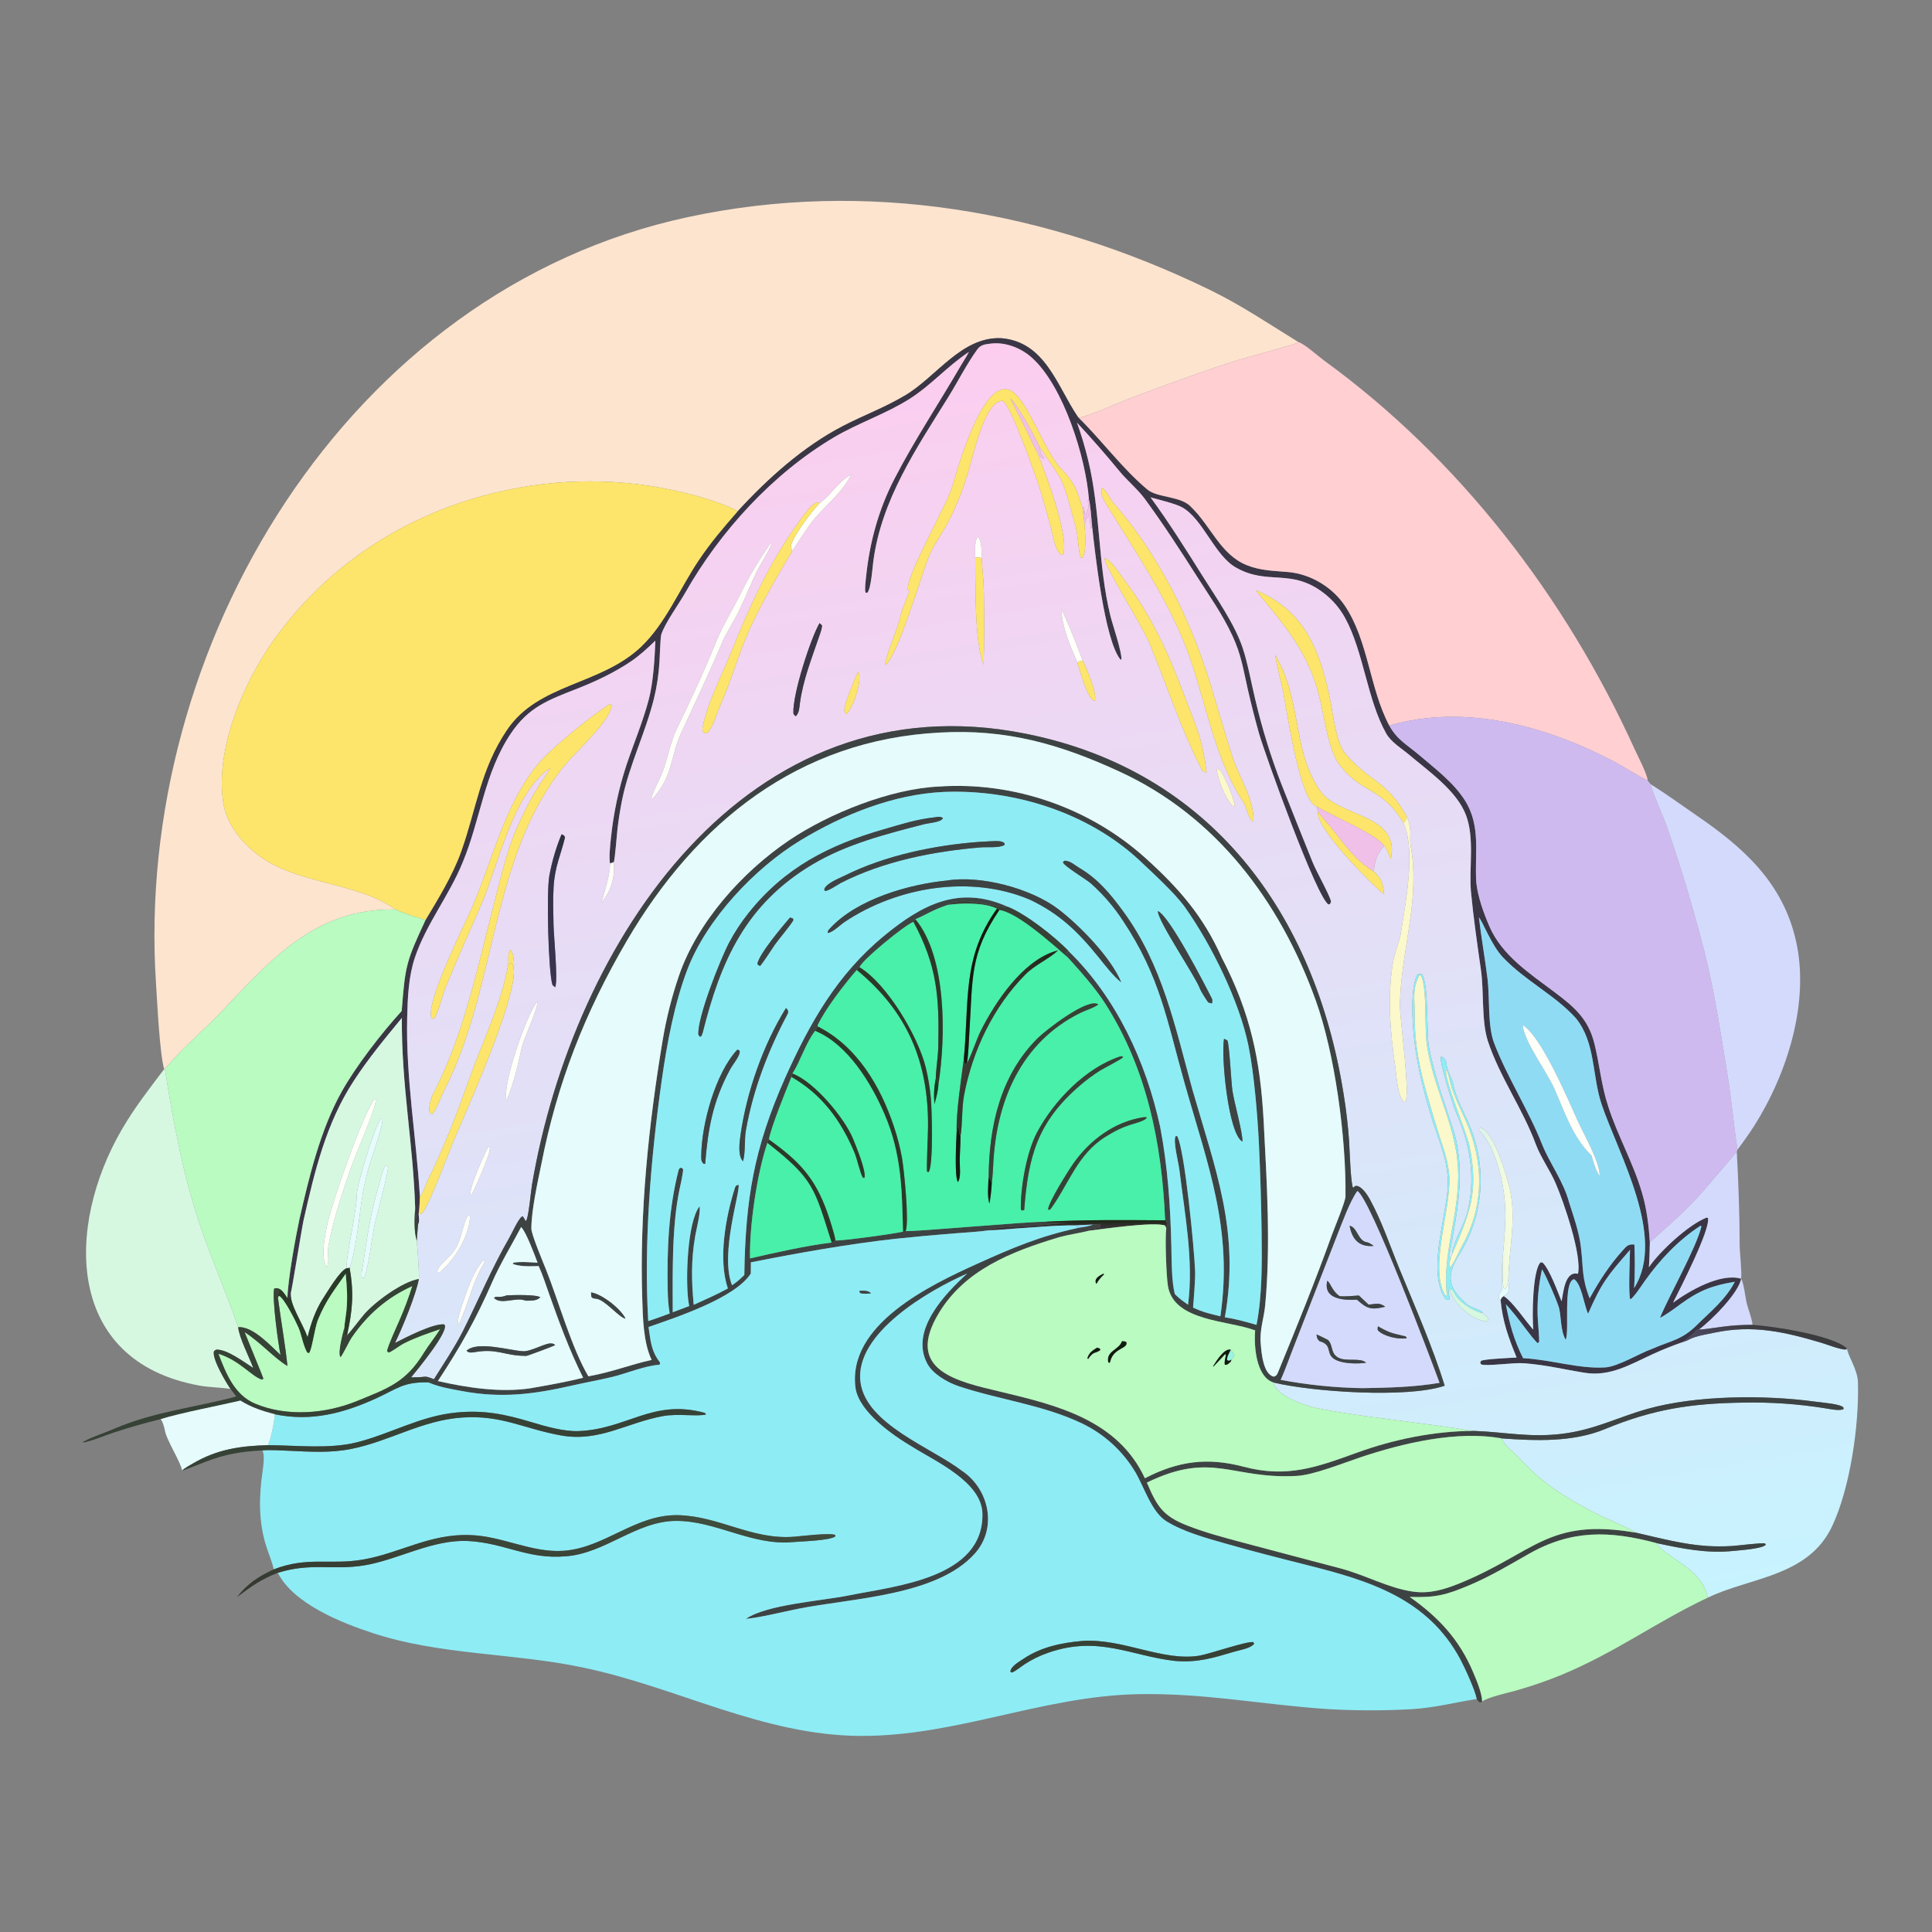 <svg width="1024" height="1024" viewBox="0 0 1024 1024" fill="none" xmlns="http://www.w3.org/2000/svg">
<rect x="0" y="0" width="1024" height="1024" fill="#808080" stroke="none"/>
<path d="M87.012 566.659C84.573 558.148 83.313 530.696 82.688 521.225C70.957 343.505 183.566 153.859 364.735 115.04C459.289 94.78 554.817 111.534 641.372 153.711C658.149 161.886 672.429 171.629 688.136 181.285C685.352 182.883 682.186 183.497 679.116 184.38C667.691 187.662 656.199 190.592 644.959 194.483C629.596 199.747 614.323 205.267 599.144 211.04C592.781 213.489 577.297 220.608 571.692 221.391C571.561 221.251 571.43 221.111 571.299 220.971C560.247 204.747 554.09 181.101 530.558 179.24C509.692 178.395 496.376 199.625 479.988 209.419C468.88 216.057 457.851 220.055 446.712 225.832C425.563 236.803 406.881 253.7 390.924 271.071C387.187 268.436 378.491 265.651 373.79 264.198C342.155 254.614 308.712 252.594 276.153 258.3C223.548 267.437 176.63 295.157 145.22 339.082C128.887 361.923 113.969 397.157 118.334 425.462C120.142 437.188 128.684 447.478 138.31 454.287C158.729 468.731 189.824 467.78 209.653 482.049C167.532 481.358 144.303 507.723 117.771 535.798C107.91 546.233 96.669 555.292 87.411 566.589L87.012 566.659Z" fill="#FDE4CF"/>
<path d="M390.923 271.074C406.88 253.703 425.562 236.806 446.711 225.835C457.85 220.058 468.879 216.06 479.987 209.422C496.375 199.628 509.691 178.398 530.557 179.243C554.089 181.104 560.246 204.75 571.298 220.974C571.429 221.114 571.56 221.254 571.691 221.394C584.28 233.739 594.746 248.25 608.155 259.485C613.52 263.981 626.283 262.791 631.551 268.951C641.779 278.885 646.87 293.803 660.598 299.466C667.937 302.493 674.933 302.513 682.705 303.193C694.515 304.226 706.068 311.061 712.724 320.935C725.318 339.619 725.848 364.776 736.335 384.572C740.626 392.29 745.678 394.634 752.256 400.245C760.711 407.456 770.497 414.824 776.461 424.277C785.156 438.06 781.432 452.805 782.473 467.876C783.342 475.541 786.295 483.692 789.276 490.703C795.961 506.427 810.899 516.036 824.06 525.942C834.343 533.681 841.771 539.982 845.03 552.984C847.827 564.144 848.751 575.564 852.407 586.489C857.455 602.185 865.74 616.466 870.314 632.291C872.831 640.633 873.889 649.787 874.46 658.434C874.361 662.935 874.259 667.166 873.948 671.67C879.816 663.105 894.94 649.107 904.537 645.352L905.262 645.554C906.657 651.673 890.294 683.382 886.755 690.454C895.255 684.233 911.819 674.54 922.82 677.739C921.604 685.265 906.87 700.072 900.46 704.695C899.208 704.93 899.389 704.642 898.698 705.581C897.38 707.371 893.324 709.954 892.071 711.279C886.607 713.164 881.237 715.312 875.98 717.714C864.234 723.116 853.388 729.755 839.99 727.607C828.548 725.772 819.643 723.482 807.928 722.558C801.854 722.08 788.315 724.281 785.007 723.152L784.538 722.191L784.978 721.27C786.972 720.263 800.632 719.728 803.844 719.517C799.522 709.035 796.403 700.392 795.345 689.131C795.85 687.775 795.866 687.878 796.997 686.938C802.212 690.378 808.317 699.956 812.68 704.756C812.04 698.511 812.128 673.425 816.539 669.078L817.479 669.113C821.006 671.981 825.749 684.98 827.666 689.74C828.621 684.985 829.417 674.01 835.861 675.056L836.363 675.14C838.527 665.271 828.801 636.98 824.415 626.895C821.711 620.677 816.431 613 814.074 606.635C806.976 587.466 794.788 570.689 788.511 551.515C785.147 540.66 786.576 525.574 784.933 514.126C782.927 500.15 780.96 486.41 779.61 472.406C778.595 459.472 781.62 444.206 776.971 431.959C772.098 419.123 757.177 408.75 746.951 400.102C742.958 396.725 737.339 393.419 734.707 388.746C724.606 370.819 722.755 345.373 712.896 327.456C710.1 322.361 706.277 317.903 701.667 314.363C684.194 300.9 672.017 310.539 654.962 300.738C643.705 294.269 637.581 275.086 626.594 268.912C623.037 266.914 614.095 264.826 609.795 263.604C619.254 276.426 628.917 291.762 637.383 305.286C644.625 316.855 654.43 330.71 658.685 343.54C661.376 351.658 663.336 362.544 665.405 371.12C669.012 386.399 673.669 401.41 679.344 416.047C684.666 429.588 690.216 443.255 695.618 456.764C697.771 462.147 704.688 474.218 705.461 477.74C704.971 479.256 705.453 478.785 704.241 479.429C698.106 476.718 670.537 399.916 667.352 388.922C665.131 381.01 663.107 373.045 661.283 365.033C658.942 354.619 657.813 346.876 653.284 337.113C647.807 325.302 641.277 316.309 634.35 305.43C625.544 291.598 616.556 277.738 606.845 264.506C603.037 259.317 597.367 254.635 593.402 249.812C585.987 240.791 578.734 232.559 570.81 223.981C573.203 230.666 575.059 236.946 576.743 243.863C583.366 271.058 581.872 299.418 588.566 326.525C589.686 331.062 594.835 345.974 594.333 349.656L593.867 349.571C585.437 339.512 580.284 292.335 578.784 278.412C578.509 275.167 577.939 267.425 577.143 264.559C575.499 242.771 563.762 204.623 546.831 189.502C541.142 184.421 532.866 181.189 525.295 182.104C522.34 182.449 519.848 182.626 517.99 185.195C512.213 193.18 507.702 202.294 502.512 210.627C485.527 237.899 467.069 265.061 462.851 297.714C462.428 300.992 461.643 312.214 459.688 314.194L458.75 314.103C458.186 312.39 458.823 307.78 459.031 305.756C460.891 287.624 465.611 270.193 474.001 253.931C484.664 233.262 497.612 213.861 509.283 193.758C510.702 191.313 512.285 189.018 513.567 186.488C501.432 194.633 493.797 203.971 482.021 211.469C469.88 219.199 454.479 224.399 442.04 231.779C409.545 251.059 381.662 281.571 363.089 314.345C359.705 320.317 352.376 330.348 350.455 336.387C350.057 337.639 349.67 348.346 349.543 350.627C349.167 357.256 348.183 363.836 346.603 370.285C342.122 388.317 333.674 405.157 329.862 423.289C328.788 428.541 327.933 433.836 327.298 439.158C326.995 441.801 325.926 455.567 325.332 456.95L323.328 457.633C322.659 454.786 323.442 447.598 323.778 444.414C325.126 431.109 327.916 417.991 332.099 405.289C335.932 393.936 340.903 382.092 343.914 370.55C346.229 361.682 347.018 348.949 347.352 339.566C343.239 343.539 339.025 347.432 334.302 350.626C325.571 356.532 315.417 361.296 305.607 365.132C290.498 371.04 280.113 374.796 270.701 388.857C256.631 409.877 254.707 434.409 245.145 457.266C238.083 474.645 225.87 489.747 219.882 507.584C216.539 517.544 216.052 528.95 215.807 539.413C215.062 571.221 220.611 602.498 222.552 634.155C222.414 637.197 222.35 640.5 221.886 643.488C222.035 645.65 222.471 647.32 221.569 649.148C220.413 647.388 220.605 643.061 220.042 640.214C218.994 605.652 212.742 575.472 212.991 539.523C203.848 550.649 195.549 560.551 187.471 572.927C172.819 595.373 166.815 620.706 160.967 646.419C159.979 650.76 154.596 684.528 154.122 685.346C153.596 686.493 153.46 686.986 153.282 688.236L152.33 687.976C152.665 677.743 156.559 656.364 158.711 646.189C163.783 623.919 169.81 598.839 181.014 578.748C188.683 564.998 202.236 547.554 212.91 535.84C214.788 511.547 215.336 509.557 225.543 487.623C232.372 476.214 240.067 463.704 244.527 451.106C252.622 428.24 254.62 407.832 268.669 386.937C285.38 362.082 318.212 363.279 339.774 342.814C352.727 330.52 360.287 311.977 370.275 297.088C376.912 287.193 383.171 279.991 390.923 271.074ZM783.846 486.281C785.15 497.106 787.065 507.903 788.419 518.796C789.672 528.874 788.36 543.532 791.912 552.847C798.775 570.844 810.011 588.045 817.235 606.283C821.344 616.658 828.792 626.224 831.686 637.443C834.12 644.901 836.929 652.961 837.89 660.796C839.328 672.521 838.163 676.735 842.547 688.15C847.616 678.956 853.044 670.544 860.102 662.71C862.225 660.354 862.995 659.323 866.275 659.624C866.554 666.61 866.607 675.75 866.117 682.699C883.273 655.782 857.91 611.877 848.921 585.441C843.777 570.317 845.788 552.527 835.204 539.622C824.237 527.424 808.715 520.121 796.559 507.389C790.474 501.017 785.536 487.726 783.846 486.281ZM901.457 649.573C889.591 657.251 879.9 667.555 871.747 678.977C870.394 680.873 865.877 687.94 864.083 688.668C862.981 686.685 863.865 666.379 863.947 662.481C851.968 676.176 848.942 679.839 841.719 696.318C839.528 691.569 838.235 680.485 834.302 678.01C828.254 679.191 832.008 706.237 829.819 710.083C826.884 705.014 827.55 696.843 826.11 692.552C824.414 687.5 819.912 677.252 817.314 672.718C815.546 680.672 814.754 688.812 814.956 696.959C815.009 699.403 816.018 710.153 815.735 711.356L814.902 711.893C811.114 708.016 806.6 701.276 802.933 696.843C801.365 694.969 799.817 693.047 798.121 691.293C800.079 701.682 802.446 710.31 807.273 719.865C821.702 720.564 836.822 725.638 850.817 724.756C857.523 724.334 869.243 717.178 875.526 714.975C885.627 710.508 891.242 710.347 899.288 702.379C906.565 695.17 914.698 688.711 919.489 679.364C907.488 681.362 900.575 684.003 890.607 691.295C887.61 693.487 883.048 696.89 879.811 698.504C884.837 686.28 898.814 661.935 901.762 650.194L901.457 649.573Z" fill="#3A3645"/>
<path d="M688.135 181.285C691.502 182.263 698.504 188.694 701.756 191.056C773.437 243.12 829.668 316.351 866.232 396.718C868.01 400.626 872.808 409.678 873.353 413.707C867.451 410.94 861.095 406.618 855.177 403.514C819.283 384.692 776.258 372.886 736.335 384.569C725.848 364.773 725.318 339.616 712.724 320.932C706.068 311.058 694.515 304.223 682.705 303.19C674.933 302.51 667.937 302.49 660.598 299.463C646.87 293.8 641.779 278.882 631.551 268.948C626.283 262.788 613.52 263.978 608.155 259.482C594.746 248.247 584.28 233.736 571.691 221.391C577.296 220.608 592.78 213.489 599.143 211.04C614.322 205.267 629.595 199.747 644.958 194.483C656.198 190.592 667.69 187.662 679.115 184.38C682.185 183.497 685.351 182.883 688.135 181.285Z" fill="#FFCFD2"/>
<path d="M549.076 238.389L549.963 238.499C550.876 240.986 550.692 242.159 553.11 243.138L553.486 242.557C551.775 240.616 551.589 240.002 551.009 237.411L550.802 236.446C553.99 241.528 558.681 247.935 561.502 252.542C564.92 258.123 568.166 272.545 570.168 279.235C571.289 282.979 571.572 292.238 572.777 295.539L573.627 295.651C576.112 293.447 575.028 280.451 574.741 276.849L575.51 276.519L575.641 274.776L576.973 274.078C577.12 273.425 577.272 272.773 577.432 272.123C577.626 274.719 577.836 277.313 578.063 279.906L578.436 280.075L578.785 278.412C580.285 292.335 585.438 339.512 593.868 349.571L594.334 349.656C594.836 345.974 589.687 331.062 588.567 326.525C581.873 299.418 583.367 271.058 576.744 243.863C575.06 236.946 573.204 230.666 570.811 223.981C578.735 232.559 585.988 240.791 593.403 249.812C597.368 254.635 603.038 259.317 606.846 264.506C616.557 277.738 625.545 291.598 634.351 305.43C641.278 316.309 647.808 325.302 653.285 337.113C657.814 346.876 658.943 354.619 661.284 365.033C663.108 373.045 665.132 381.01 667.353 388.922C670.538 399.916 698.107 476.718 704.242 479.429C705.454 478.785 704.972 479.256 705.462 477.74C704.689 474.218 697.772 462.147 695.619 456.764C690.217 443.255 684.667 429.588 679.345 416.047C673.67 401.41 669.013 386.399 665.406 371.12C663.337 362.544 661.377 351.658 658.686 343.54C654.431 330.71 644.626 316.855 637.384 305.286C628.918 291.762 619.255 276.426 609.796 263.604C614.096 264.826 623.038 266.914 626.595 268.912C637.582 275.086 643.706 294.269 654.963 300.738C672.018 310.539 684.195 300.9 701.668 314.363C706.278 317.903 710.101 322.361 712.897 327.456C722.756 345.373 724.607 370.819 734.708 388.746C737.34 393.419 742.959 396.725 746.952 400.102C757.178 408.75 772.099 419.123 776.972 431.959C781.621 444.206 778.596 459.472 779.611 472.406C780.961 486.41 782.928 500.15 784.934 514.126C786.577 525.574 785.148 540.66 788.512 551.515C794.789 570.689 806.977 587.466 814.075 606.635C816.432 613 821.712 620.677 824.416 626.895C828.802 636.98 838.528 665.271 836.364 675.14L835.862 675.056C829.418 674.01 828.622 684.985 827.667 689.74C825.75 684.98 821.007 671.981 817.48 669.113L816.54 669.078C812.129 673.425 812.041 698.511 812.681 704.756C808.318 699.956 802.213 690.378 796.998 686.938C800.662 685.558 799.606 681.683 799.427 678.275C799.708 662.227 803.92 645.787 800.109 629.788C798.552 623.252 791.727 599.594 784.728 597.79L783.977 598.28L783.958 599.024L784.45 599.552C793.121 609.083 797.272 627.531 797.778 640.141C798.13 648.897 797.191 658.399 796.407 667.174C795.855 672.047 796.111 678.844 796.007 683.888C794.875 685.391 794.384 685.755 794.324 687.635L794.926 689.027L795.346 689.131C796.404 700.392 799.523 709.035 803.845 719.517C800.633 719.728 786.973 720.263 784.979 721.27L784.539 722.191L785.008 723.152C788.316 724.281 801.855 722.08 807.929 722.558C819.644 723.482 828.549 725.772 839.991 727.607C853.389 729.755 864.235 723.116 875.981 717.714C881.238 715.312 886.608 713.164 892.072 711.279L892.505 711.137C894.231 710.56 894.096 710.531 895.575 709.804C899.258 707.993 904.699 707.179 908.655 706.346C929.037 702.05 945.758 705.888 965.232 711.661C967.66 712.38 975.725 715.475 978.311 715.278C978.558 715.13 978.805 714.981 979.053 714.833C978.804 717.458 984.546 725.693 984.75 732.508C985.429 755.242 980.642 788.725 971.028 809.006C958.308 835.839 927.497 835.945 905.093 846.823C902.747 831.423 881.938 825.219 877.903 817.856C891.532 820.773 904.703 823.506 918.767 822.02C922.214 821.656 934.134 820.889 935.904 818.744L935.503 818.042C933.841 817.569 920.891 819.266 917.742 819.435C913.491 819.669 909.231 819.664 904.981 819.421C892.292 818.648 879.445 815.161 867.011 812.335C865.697 811.005 848.75 803.67 845.366 801.906C829.66 793.718 817.511 786.306 805.499 773.05C802.535 769.779 797.545 766.513 795.852 762.388C813.911 763.679 833.684 764.473 850.62 757.463C876.048 746.938 896.151 743.84 923.733 743.412C938.317 743.096 952.898 744.098 967.301 746.404C969.716 746.791 975.085 747.962 977.146 746.828L977.006 745.927C975.22 744.085 965.548 743.374 962.234 742.92C935.417 739.246 898.958 739.451 872.987 746.797C857.181 751.267 845.05 757.884 827.756 759.969C810.58 762.041 797.566 758.98 781.044 758.402C777.337 758.161 773.906 757.309 770.172 756.761C763.441 755.809 756.704 754.895 749.962 754.019C732.83 751.735 715.296 749.789 698.341 746.425C691.881 745.143 676.471 739.982 674.902 732.742C695.404 737.726 746.112 741.204 765.715 734.457C759.384 714.006 749.963 692.605 741.84 672.795C736.748 660.377 732.426 647.306 725.968 635.505C724.739 633.259 721.856 628.973 719.225 628.571C718.165 628.409 718.384 628.654 717.202 629.528C715.912 628.395 715.272 608.283 715.062 605.005C714.479 596.52 713.495 588.068 712.112 579.676C696.917 484.152 641.802 408.606 543.946 388.94C395.078 359.023 303.758 499.856 281.96 627.983C281.425 631.125 280.098 646.358 278.677 647.227L277.202 644.788L276.602 644.759C274.283 646.879 271.592 653.197 269.91 656.115C260.791 671.937 253.761 688.739 245.622 705.002C241.291 713.656 235.152 722.8 230.001 731.027C228.348 730.436 226.078 729.324 224.514 729.754C222.59 730.009 219.88 729.998 217.88 730.051C220.692 726.589 238.964 704.596 235.38 701.956C229.717 701.35 214.886 708.953 209.344 711.825C213.166 703.992 220.516 686.144 222.005 677.917C222.24 673.342 221.254 662.511 220.924 657.683C221 655.094 221.354 651.789 221.57 649.148C222.472 647.32 222.036 645.65 221.887 643.488C223.208 643.398 222.787 643.527 223.898 642.926C228.483 636.45 237.919 610.632 241.067 603.19C248.832 584.831 272.814 531.513 272.397 514.3C272.389 509.979 272.708 507.494 270.864 503.573L270.168 503.798C269.198 506.258 269.435 507.671 269.488 510.31C266.222 530.994 255.882 551.675 248.895 571.371C242.333 589.869 235.573 607.658 226.856 625.263C225.756 627.486 224.159 632.971 222.553 634.155C220.612 602.498 215.063 571.221 215.808 539.413C216.053 528.95 216.54 517.544 219.883 507.584C225.871 489.747 238.084 474.645 245.146 457.266C254.708 434.409 256.632 409.877 270.702 388.857C280.114 374.796 290.499 371.04 305.608 365.132C315.418 361.296 325.572 356.532 334.303 350.626C339.026 347.432 343.24 343.539 347.353 339.566C347.019 348.949 346.23 361.682 343.915 370.55C340.904 382.092 335.933 393.936 332.1 405.289C327.917 417.991 325.127 431.109 323.779 444.414C323.443 447.598 322.66 454.786 323.329 457.633C323.483 463.184 320.356 472.954 318.707 478.593C323.942 471.884 325.969 465.565 325.333 456.95C325.927 455.567 326.996 441.801 327.299 439.158C327.934 433.836 328.789 428.541 329.863 423.289C333.675 405.157 342.123 388.317 346.604 370.285C348.184 363.836 349.168 357.256 349.544 350.627C349.671 348.346 350.058 337.639 350.456 336.387C352.377 330.348 359.706 320.317 363.09 314.345C381.663 281.571 409.546 251.059 442.041 231.779C454.48 224.399 469.881 219.199 482.022 211.469C493.798 203.971 501.433 194.633 513.568 186.488C512.286 189.018 510.703 191.313 509.284 193.758C497.613 213.861 484.665 233.262 474.002 253.931C465.612 270.193 460.892 287.624 459.032 305.756C458.824 307.78 458.187 312.39 458.751 314.103L459.689 314.194C461.644 312.214 462.429 300.992 462.852 297.714C467.07 265.061 485.528 237.899 502.513 210.627C507.703 202.294 512.214 193.18 517.991 185.195C519.849 182.626 522.341 182.449 525.296 182.104C532.867 181.189 541.143 184.421 546.832 189.502C563.763 204.623 575.5 242.771 577.144 264.559L576.511 265.471C577.244 268.971 576.912 269.198 575.51 272.48L575.001 272.892L574.928 271.97C574.811 270.57 574.784 269.795 574.153 268.543L573.773 269.345C570.933 260.234 569.761 256.125 563.221 249.276C554.568 241.334 545.498 214.162 537.108 207.925C521.315 196.183 506.692 251.67 504.557 258.35C501.168 268.948 480.255 304.918 481.206 312.525L482.144 313.13C480.51 317.529 478.224 322.431 477.145 326.97C475.225 335.048 470.606 344.131 469.088 352.073L469.613 352.275C476.479 345.705 487.897 306.159 492.308 294.98C494.437 289.585 498.202 284.497 501.06 279.436C504.198 273.881 506.804 267.884 509.185 261.967C514.409 248.986 516.446 234.458 522.27 221.853C523.681 218.801 525.953 214.512 529.075 213.018C529.718 212.71 530.866 212.231 531.528 212.538C535.819 214.531 549.955 254.762 552.055 261.919C553.875 268.236 555.638 274.57 557.344 280.92C558.316 284.588 559.226 292.355 562.841 294.194L563.643 293.628C566.453 283.053 553.551 248.828 549.076 238.389ZM434.394 266.693C432.895 266.294 433.108 266.01 432.045 266.687C428.56 268.907 425.193 274.151 422.825 277.444C407.096 299.316 396.937 322.357 386.896 347.166C381.906 359.494 375.612 371.067 372.642 384.389C372.292 385.962 371.998 386.85 372.885 388.3C374.425 388.853 373.676 388.87 375.206 388.204C378.471 384.19 379.743 378.424 381.785 373.853C387.755 360.493 391.317 346.709 397.428 333.331C404.068 318.796 411.73 305.785 419.886 292.094C422.923 287.392 428.324 278.861 431.884 274.721C438.906 266.557 445.966 261.482 451.296 251.436C443.016 256.209 440.953 262.132 434.394 266.693ZM520.367 296.001C520.211 293.224 520.491 286.391 518.406 284.687L517.625 285.376C516.614 288.608 516.776 292.072 516.887 295.454C517.156 310.591 516.299 339.275 521.339 352.356C521.734 339.223 521.701 325.975 521.442 312.836C521.332 307.243 520.547 301.463 520.367 296.001ZM573.845 350.069C570.905 342.639 565.925 329.375 562.395 322.619C563.164 333.318 566.964 341.581 571.126 351.375C572.313 355.265 576.319 370.657 580.213 371.493C581.871 367.919 575.601 353.657 573.845 350.069ZM698.035 427.576C698.222 428.618 698.219 429.226 698.673 430.115C696.255 437.879 726.904 468.754 733.684 474.068C732.753 468.161 732.745 466.125 728.256 462.01C728.127 457.26 730.263 451.523 733.776 448.262C735.358 450.564 736.093 452.779 737.131 455.368C742.643 431.253 709.474 433.273 699.711 419.13C684.595 397.234 690.488 372.274 675.95 347.175C676.44 351.776 679.215 362.261 680.173 367.009C682.168 376.898 688.902 425.182 698.035 427.576ZM745.692 432.913C734.642 413.168 726.794 415.252 713.187 399.617C708.262 393.959 706.526 378.947 705.203 371.761C699.816 345.21 691.825 323.645 665.471 312.775C681.365 332.083 693.894 346.074 699.722 371.106C701.858 380.28 704.289 397.723 709.621 404.878C721.671 421.049 732.527 416.966 743.791 436.064C750.695 450.816 744.723 479.877 742.244 495.916C741.1 500.994 739.008 505.627 738.192 510.79C735.286 529.161 736.923 547.328 739.541 565.634C740.141 569.828 740.856 582.426 744.547 584.112C747.97 583.033 741.898 539.726 741.985 532.94C742.347 504.511 752.816 477.442 747.803 449.087C746.633 442.466 748.915 441.179 745.692 432.913ZM785.124 695.861L785.955 695.6C784.258 693.972 779.492 693.013 777.497 691.226C767.591 682.511 766.252 676.435 773.377 665.082C785.966 645.024 788.194 620.455 779.682 598.36C776.606 590.374 771.684 582.645 770.146 574.19C769.632 571.369 766.773 567.393 766.737 564.235C766.635 562.324 765.815 561.048 764.301 560.033L763.628 560.255C763.002 563.288 769.865 585.395 771.797 589.803C779.402 607.151 782.264 624.402 777.628 642.967C776.397 647.9 769.001 661.132 769.741 664.661L768.841 667.116C767.513 664.536 768.096 665.956 768.627 663.047C772.516 641.565 777.05 619.542 770.061 598.128C765.321 583.604 760.202 569.852 757.366 554.756C755.901 546.956 757.454 520.439 753.416 516.145C752.478 516.19 751.341 516.113 750.868 517.199C748.462 522.831 748.482 531.756 748.628 537.889C749.181 557.205 753.454 575.439 759.206 593.831C763.166 606.493 768.34 616.876 767.234 630.711C765.948 646.801 756.602 674.397 766.021 688.394C767.586 689.169 766.828 689.119 768.329 688.841C768.477 686.361 767.26 685.397 767.949 683.721L768.434 683.59C770.715 691.265 779.83 699.479 787.824 700.398L788.786 699.951C788.627 697.65 786.977 696.992 785.124 695.861ZM583.962 258.674C583.032 262.254 585.347 265.586 587.215 268.643C600.877 290.997 615.495 312.566 625.984 336.683C638.734 365.997 641.331 398.133 659.137 425.453C660.94 428.218 661.42 433.877 664.334 435.574C665.034 423.959 656.641 411.779 653.204 401.056C649.136 388.367 645.534 375.664 641.641 362.872C631.193 328.531 613.861 293.337 589.95 266.383C588.043 264.234 586.594 259.666 583.962 258.674ZM408.408 287.908C402.559 296.422 397 305.443 392.483 314.743C388.46 323.026 382.921 331.773 379.522 340.259C373.165 356.129 366.032 371.141 358.618 386.502C355.334 393.304 353.818 402.554 350.972 409.646C349.982 412.491 345.429 420.947 345.324 423.075L345.648 423.573C357.015 411.204 354.974 401.582 361.197 388.091C368.617 372.005 376.316 355.904 383.182 339.491C384.217 337.016 385.947 334.427 387.187 332.024C392.693 322.88 396.413 312.816 400.97 303.174C402.186 300.6 408.685 290.122 408.779 288.334L408.408 287.908ZM585.383 295.81C585.931 301.044 605.279 331.527 609.112 340.66C617.963 361.744 626.441 388.143 637.298 408.457C637.454 408.748 639.096 409.402 639.479 409.514C637.449 391.342 633.453 383.734 627.167 367.187C618.946 345.542 610.301 326.353 596.168 307.758C594.028 304.878 588.728 296.511 585.383 295.81ZM434.374 330.265C429.821 337.999 420.001 367.826 420.516 378.11C420.542 378.642 421.302 379.203 421.762 379.653C423.662 377.719 423.628 375.293 423.977 372.677C425.564 360.79 430.023 349.444 433.877 338.155C434.627 335.957 435.51 333.885 435.717 331.562C435.239 331.068 434.916 330.681 434.374 330.265ZM454.75 355.917C453.021 360.191 447.285 373.067 447.505 376.742C447.887 377.439 448.126 377.962 448.602 378.595C452.262 375.151 457.47 359.815 454.75 355.917ZM322.883 373.357C313.591 379.33 297.549 392.387 289.572 400.233C268.87 420.594 261.767 454.146 250.575 480.09C246.642 489.381 225.317 531.379 228.734 539.619L229.738 540.088C231.86 538.599 234.615 527.145 236.132 523.42C242.126 508.703 248.732 494.214 255.01 479.62C264.202 458.253 271.869 420.257 291.834 406.819C290.676 408.869 289.545 410.711 288.172 412.637C281.84 421.521 276.85 432.159 272.516 442.15C267.741 454.534 265.108 466.468 261.778 479.262C252.83 513.646 245.894 548.554 229.303 580.328C228.269 582.308 227.328 586.925 227.548 589.06L228.251 590.255L229.176 590.484C231.351 588.079 234.126 580.43 235.825 577.098C263.585 522.676 259.807 454.199 299.216 405.748C305.01 398.623 323.876 381.944 324.182 373.662C323.107 373.309 323.551 373.33 322.883 373.357ZM644.775 407.485C645.765 413.849 649.021 422.284 653.208 427.148L654.453 427.379C654.184 423.338 649.183 411.476 646.758 408.188C645.683 407.564 646.077 407.721 644.775 407.485ZM297.645 442.176C294.658 449.387 292.542 456.683 291.149 464.241C289.585 472.729 290.582 515.221 292.838 522.09C293.296 522.467 293.827 522.94 294.307 523.264C295.806 518.925 293.489 496.326 293.383 490.103C293.269 483.362 292.986 477.25 293.427 470.011C294.093 459.076 297.212 453.25 299.476 443.825C298.742 442.418 299.221 443.053 297.645 442.176ZM284.794 530.87C278.989 537.777 265.969 575.564 268.5 583.138C272.153 574.849 274.589 564.1 276.583 555.153C277.733 549.99 285.305 534.443 284.794 530.87ZM258.855 607.739C256.464 612.197 248.911 629.081 249.264 633.177L249.933 633.215C251.777 629.881 260.218 611.121 259.634 608.264L258.855 607.739ZM248.423 643.855C245.324 647.519 245.147 655.917 241.217 662.091C238.168 666.882 232.263 670.345 231.744 673.986L232.585 674.728C240.896 667.984 248.627 655.549 249.139 644.71L248.423 643.855ZM256.221 667.86C251.416 673.239 248.428 681.353 246.148 688.092C245.382 690.357 241.588 700.494 242.976 702.301C248.788 690.369 249.503 681.26 256.843 668.976C256.361 667.979 256.626 668.311 256.221 667.86Z" fill="url(#paint0_linear_2293_130882)"/>
<path d="M550.802 236.444C547.676 229.806 540.25 216.136 535.479 211.093C538.716 217.762 542.287 224.24 545.429 230.961C546.54 233.338 547.779 236.129 549.076 238.387C553.551 248.826 566.453 283.051 563.643 293.626L562.841 294.192C559.226 292.353 558.316 284.586 557.344 280.918C555.638 274.568 553.875 268.234 552.055 261.917C549.955 254.76 535.819 214.529 531.528 212.536C530.866 212.229 529.718 212.708 529.075 213.016C525.953 214.51 523.681 218.799 522.27 221.851C516.446 234.456 514.409 248.984 509.185 261.965C506.804 267.882 504.198 273.879 501.06 279.434C498.202 284.495 494.437 289.583 492.308 294.978C487.897 306.157 476.479 345.703 469.613 352.273L469.088 352.071C470.606 344.129 475.225 335.046 477.145 326.968C478.224 322.429 480.51 317.527 482.144 313.128L481.206 312.523C480.255 304.916 501.168 268.946 504.557 258.348C506.692 251.668 521.315 196.181 537.108 207.923C545.498 214.16 554.568 241.332 563.221 249.274C569.761 256.123 570.933 260.232 573.773 269.343L574.741 276.847C575.028 280.449 576.112 293.445 573.627 295.649L572.777 295.537C571.572 292.236 571.289 282.977 570.168 279.233C568.166 272.543 564.92 258.121 561.502 252.54C558.681 247.933 553.99 241.526 550.802 236.444Z" fill="#FCE56A"/>
<path d="M550.802 236.445L551.008 237.41C551.588 240.001 551.774 240.615 553.485 242.556L553.109 243.137C550.691 242.158 550.875 240.985 549.962 238.498L549.076 238.388C547.779 236.13 546.539 233.339 545.428 230.962C542.286 224.241 538.716 217.763 535.479 211.094C540.25 216.137 547.676 229.807 550.802 236.445Z" fill="#F1C0E8"/>
<path d="M434.394 266.691C440.953 262.13 443.016 256.207 451.296 251.434C445.966 261.48 438.906 266.555 431.884 274.719C428.324 278.859 422.923 287.39 419.886 292.092C419.555 291.104 419.425 290.514 419.184 289.502C420.427 283.797 430.202 271.116 434.394 266.691Z" fill="#FFFFFA"/>
<path d="M209.653 482.051C189.824 467.782 158.729 468.733 138.31 454.289C128.684 447.48 120.142 437.19 118.334 425.464C113.969 397.159 128.887 361.925 145.22 339.084C176.63 295.159 223.548 267.439 276.153 258.302C308.712 252.596 342.155 254.616 373.79 264.2C378.491 265.653 387.187 268.438 390.924 271.073C383.172 279.99 376.913 287.192 370.276 297.087C360.288 311.976 352.728 330.519 339.775 342.813C318.213 363.278 285.381 362.081 268.67 386.936C254.621 407.831 252.623 428.239 244.528 451.105C240.068 463.703 232.373 476.213 225.544 487.622C219.951 485.91 214.96 484.523 209.653 482.051Z" fill="#FCE56A"/>
<path d="M664.332 435.572C661.418 433.875 660.938 428.216 659.135 425.451C641.329 398.131 638.732 365.995 625.982 336.681C615.493 312.564 600.875 290.995 587.213 268.641C585.345 265.584 583.03 262.252 583.96 258.672C586.592 259.664 588.041 264.232 589.948 266.381C613.859 293.335 631.191 328.529 641.639 362.87C645.532 375.662 649.134 388.365 653.202 401.054C656.639 411.777 665.032 423.957 664.332 435.572Z" fill="#FCE56A"/>
<path d="M573.771 269.345L574.151 268.543C574.782 269.795 574.81 270.57 574.927 271.97L575 272.892L575.508 272.48C576.91 269.198 577.243 268.971 576.51 265.471L577.143 264.559C577.939 267.425 578.509 275.167 578.784 278.412L578.435 280.075L578.062 279.906C577.835 277.313 577.625 274.719 577.431 272.123C577.271 272.773 577.118 273.425 576.971 274.078L575.64 274.776L575.508 276.519L574.74 276.849L573.771 269.345Z" fill="#F1C0E8"/>
<path d="M419.885 292.092C411.729 305.783 404.067 318.794 397.427 333.329C391.316 346.707 387.754 360.491 381.784 373.851C379.742 378.422 378.47 384.188 375.205 388.202C373.675 388.868 374.424 388.851 372.884 388.298C371.997 386.848 372.291 385.96 372.641 384.387C375.611 371.065 381.905 359.492 386.895 347.164C396.936 322.355 407.095 299.314 422.824 277.442C425.192 274.149 428.559 268.905 432.044 266.685C433.107 266.008 432.894 266.292 434.393 266.691C430.201 271.116 420.426 283.797 419.183 289.502C419.424 290.514 419.554 291.104 419.885 292.092Z" fill="#FCE56A"/>
<path d="M516.886 295.454C516.775 292.072 516.613 288.608 517.624 285.376L518.405 284.688C520.49 286.391 520.21 293.224 520.366 296.001C519.114 295.236 518.363 295.416 516.886 295.454Z" fill="#FFFFFA"/>
<path d="M345.646 423.571L345.322 423.073C345.427 420.945 349.98 412.489 350.97 409.644C353.816 402.552 355.332 393.302 358.616 386.5C366.03 371.139 373.163 356.127 379.52 340.257C382.919 331.771 388.458 323.024 392.481 314.741C396.998 305.441 402.557 296.42 408.406 287.906L408.777 288.332C408.683 290.12 402.184 300.598 400.968 303.172C396.411 312.814 392.691 322.878 387.185 332.022C385.945 334.425 384.215 337.014 383.18 339.489C376.314 355.902 368.615 372.003 361.195 388.089C354.972 401.58 357.013 411.202 345.646 423.571Z" fill="#FFFFFA"/>
<path d="M516.887 295.452C518.364 295.414 519.115 295.234 520.367 295.999C520.547 301.461 521.332 307.241 521.442 312.834C521.701 325.973 521.734 339.221 521.339 352.354C516.299 339.273 517.156 310.589 516.887 295.452Z" fill="#FCE56A"/>
<path d="M639.479 409.513C639.096 409.401 637.454 408.747 637.298 408.456C626.441 388.142 617.963 361.743 609.112 340.659C605.279 331.526 585.931 301.043 585.383 295.809C588.728 296.51 594.028 304.877 596.168 307.757C610.301 326.352 618.946 345.541 627.167 367.186C633.453 383.733 637.449 391.341 639.479 409.513Z" fill="#FCE56A"/>
<path d="M665.471 312.773C691.825 323.643 699.816 345.208 705.203 371.759C706.526 378.945 708.262 393.957 713.187 399.615C726.794 415.25 734.642 413.166 745.692 432.911C744.894 434.991 745.288 434.934 743.791 436.062C732.527 416.964 721.671 421.047 709.621 404.876C704.289 397.721 701.858 380.278 699.722 371.104C693.894 346.072 681.365 332.081 665.471 312.773Z" fill="#FCE56A"/>
<path d="M573.845 350.067C572.169 350.541 572.027 350.267 571.126 351.373C566.964 341.579 563.164 333.316 562.395 322.617C565.925 329.373 570.905 342.637 573.845 350.067Z" fill="#FFFFFA"/>
<path d="M421.762 379.654C421.302 379.204 420.542 378.643 420.516 378.111C420.001 367.827 429.821 338 434.374 330.266C434.916 330.682 435.239 331.069 435.717 331.563C435.51 333.886 434.627 335.958 433.877 338.156C430.023 349.445 425.564 360.791 423.977 372.678C423.628 375.294 423.662 377.72 421.762 379.654Z" fill="#3A3645"/>
<path d="M571.125 351.372C572.026 350.266 572.168 350.54 573.844 350.066C575.6 353.654 581.87 367.916 580.212 371.49C576.318 370.654 572.312 355.262 571.125 351.372Z" fill="#FCE56A"/>
<path d="M698.034 427.577C688.901 425.183 682.167 376.899 680.172 367.01C679.214 362.262 676.439 351.777 675.949 347.176C690.487 372.275 684.594 397.235 699.71 419.131C709.473 433.274 742.642 431.254 737.13 455.369C736.092 452.78 735.357 450.565 733.775 448.263C728.242 441.478 706.936 432.927 698.034 427.577Z" fill="#FCE56A"/>
<path d="M448.601 378.592C448.125 377.959 447.886 377.436 447.504 376.739C447.284 373.064 453.02 360.188 454.749 355.914C457.469 359.812 452.261 375.148 448.601 378.592Z" fill="#FCE56A"/>
<path d="M291.834 406.819C271.869 420.257 264.202 458.253 255.01 479.62C248.732 494.214 242.126 508.703 236.132 523.42C234.615 527.145 231.86 538.599 229.738 540.088L228.734 539.619C225.317 531.379 246.642 489.381 250.575 480.09C261.767 454.146 268.87 420.594 289.572 400.233C297.549 392.387 313.591 379.33 322.883 373.357C323.551 373.33 323.107 373.309 324.182 373.662C323.876 381.944 305.01 398.623 299.216 405.748C259.807 454.199 263.585 522.676 235.825 577.098C234.126 580.43 231.351 588.079 229.176 590.484L228.251 590.255L227.548 589.06C227.328 586.925 228.269 582.308 229.303 580.328C245.894 548.554 252.83 513.646 261.778 479.262C265.108 466.468 267.741 454.534 272.516 442.15C276.85 432.159 281.84 421.521 288.172 412.637C289.545 410.711 290.676 408.869 291.834 406.819Z" fill="#FCE56A"/>
<path d="M736.336 384.57C776.259 372.887 819.284 384.693 855.178 403.515C861.096 406.619 867.452 410.941 873.354 413.708L874.742 415.547L875.004 416.393C877.439 424.115 881.178 431.489 883.814 439.088C891.255 460.716 897.817 482.637 903.482 504.796C908.678 525.598 912.128 548.32 915.58 569.504C917.721 582.638 918.851 596.146 920.915 609.315L920.536 610.481C914.172 617.904 907.836 625.46 901.39 632.802C893.39 641.914 883.524 650.306 874.461 658.432C873.89 649.785 872.832 640.631 870.315 632.289C865.741 616.464 857.456 602.183 852.408 586.487C848.752 575.562 847.828 564.142 845.031 552.982C841.772 539.98 834.344 533.679 824.061 525.94C810.9 516.034 795.962 506.425 789.277 490.701C786.296 483.69 783.343 475.539 782.474 467.874C781.433 452.803 785.157 438.058 776.462 424.275C770.498 414.822 760.712 407.454 752.257 400.243C745.679 394.632 740.627 392.288 736.336 384.57Z" fill="#CFBAF0"/>
<path d="M502.305 479.623C493.857 482.478 491.785 484.406 485.169 487.215L484.169 488.621C480.008 489.914 456.415 509.223 455.609 512.676C454.856 513.302 454.688 513.335 454.123 514.107C447.858 521.209 437.251 534.982 433.33 543.517L433.409 544.059L432.037 546.411C427.221 552.449 424.011 562.921 420.024 569.019L419.509 570.786C417.19 576.375 408.269 598.396 407.567 603.973L406.719 605.78C401.242 621.926 397.14 649.898 397.526 666.986C410.462 664.006 427.641 660.141 440.74 658.581L442.837 657.431C443.885 658.058 476.236 653.635 478.591 652.767L480.022 652.47C481.821 653.118 544.304 647.451 553.381 647.574C556.678 648.584 562.207 648.204 565.811 648.163C561.627 648.384 555.709 648.981 551.399 649.405C544.644 650.069 530.207 650.138 524.361 651.587L524.306 652.066C519.05 652.882 511.447 653.266 506.008 653.709C495.414 654.529 484.832 655.501 474.265 656.624C449.553 659.354 422.362 664.212 397.984 669.061L397.947 674.998C389.592 688.039 358.334 698.232 343.736 703.339C344.895 710.929 345.068 716.041 349.896 722.254L349.571 723.366C342.215 723.698 331.864 728.024 324.516 729.796C317.589 731.466 310.211 732.774 303.391 734.33C282.577 739.078 265.47 741.24 244.265 737.181C238.984 736.17 233.15 735.22 228.124 733.134C227.373 732.822 227.165 732.78 226.365 732.655L228.358 732.252L228.607 731.75C227.031 731.056 226.031 730.567 224.514 729.753C226.078 729.323 228.348 730.435 230.001 731.026C235.152 722.799 241.291 713.655 245.622 705.001C253.761 688.738 260.791 671.936 269.91 656.114C271.592 653.196 274.283 646.878 276.602 644.758L277.202 644.787L278.677 647.226C280.098 646.357 281.425 631.124 281.96 627.982C303.758 499.855 395.078 359.022 543.946 388.939C641.802 408.605 696.917 484.151 712.112 579.675C713.495 588.067 714.479 596.519 715.062 605.004C715.272 608.282 715.912 628.394 717.202 629.527C718.384 628.653 718.165 628.408 719.225 628.57C721.856 628.972 724.739 633.258 725.968 635.504C732.426 647.305 736.748 660.376 741.84 672.794C749.963 692.604 759.384 714.005 765.715 734.456C746.112 741.203 695.404 737.725 674.902 732.741C665.697 729.64 664.547 713.313 665.267 705.143C650.949 699.697 622.208 700.475 619.038 681.641C618.16 676.423 617.429 656.252 618.14 650.935C618.993 648.957 618.779 648.358 617.548 646.768C615.851 606.409 607.958 566.679 585.858 532.028C580.444 523.54 572.803 515.041 566.048 507.557C566.186 507.006 566.119 507.404 565.936 506.349C565.268 505.666 565.124 505.586 564.595 504.8L565.452 505.11L565.562 504.45L566.592 504.33C591.829 529.021 607.434 562.948 614.876 597.106C618.938 618.121 620.373 639.541 620.851 660.904C621.019 668.433 620.907 678.775 622.676 685.851C625.231 688.442 626.731 689.43 629.706 691.518C632.7 667.8 627.958 643.701 625.108 620.054C624.664 616.371 621.594 604.676 623.127 602.169L623.872 602.118C627.848 608.271 633.114 663.015 633.443 673.951C633.562 677.901 632.772 688.28 632.348 693.019C637.275 695.434 641.512 696.381 646.833 697.664C653.559 651.365 640.149 617.555 627.878 574.173C618.386 540.617 614.988 517.782 595.093 487.932C590.362 480.704 584.704 474.126 578.263 468.368C575.396 465.849 564.004 459.224 563.291 457.021L564.055 456.177C567.22 456.004 569.541 458.442 572.055 459.919C582.125 465.838 588.617 473.821 595.396 483.057C616.005 511.135 622.949 544.367 631.939 577.282C644.243 620.033 657.276 652.599 649.202 698.212C654.828 699.009 660.529 700.621 665.982 702.209C669.026 686.744 668.863 669.302 668.688 653.593C668.473 637.822 667.997 622.057 667.261 606.302C666.513 591.165 664.69 568.733 661.652 554C656.812 530.529 642.042 500.625 628.149 480.975C622.728 473.307 610.45 462.201 603.61 455.705C576.305 430.454 536.996 418.252 500.187 419.742C473.747 420.939 446.896 431.686 424.353 445.355C399.952 460.15 374.481 487.198 364.275 513.974C357.416 531.969 353.388 553.736 350.717 572.687C344.916 613.855 341.179 658.648 343.57 700.194C347.313 699.032 351.256 697.513 354.962 696.165C354.187 692.069 353.976 687.79 353.893 683.498C353.48 662.313 354.369 640.923 359.64 620.31C359.916 619.23 360.213 619.196 361.076 618.857L362.078 619.66C362.004 622.546 360.592 628.176 359.979 631.268C359.116 635.71 358.447 640.186 357.973 644.686C356.256 661.257 356.532 678.853 356.559 695.524L365.291 692.243C365.089 691.231 364.922 690.212 364.789 689.188C363.381 678.291 364.162 647.977 370.764 639.384C371.442 642.649 369.162 651.159 368.498 654.959C366.265 667.74 366.48 678.774 367.681 691.579C374.05 688.679 379.642 686.263 385.797 682.905C380.495 667.459 384.633 644.831 389.585 629.403C389.928 628.337 390.508 628.17 391.425 627.946C392.615 631.132 381.61 663.995 387.792 680.641C387.863 680.832 387.94 681.02 388.013 681.21C390.98 679.129 391.923 678.289 394.505 675.76C395.114 635.706 399.546 608.78 416.041 571.513C429.167 542.292 443.545 516.589 468.72 495.89C488.838 479.349 508.477 469.041 534.136 480.607C527.422 481.345 509.054 473.984 502.305 479.623ZM498.032 388.283C423.275 392.132 368.884 435.999 332.32 498.501C310.152 536.395 295.363 573.807 286.911 617.097C284.919 626.714 281.692 641.352 281.627 651.138C281.606 654.28 288.015 669.401 289.637 673.497C296.097 689.814 303.075 714.641 311.858 729.488C325.011 727.093 333.682 723.372 345.388 720.787C340.961 711.542 340.736 698.507 340.406 688.25C338.939 642.791 343.728 596.258 351.211 551.46C353.118 539.923 356.038 528.397 359.794 517.35C369.485 488.846 393.406 462.153 418.231 445.388C439.43 431.072 472.169 418.021 497.623 416.886C537.665 414.113 577.855 428.42 607.038 454.71C624.718 470.637 637.814 485.62 647.556 507.584C662.79 536.802 668.084 561.979 669.796 594.854C671.44 626.405 673.562 660.198 670.571 691.871C669.946 698.493 667.477 705.28 668.218 712.248C668.608 717.175 669.543 728.384 675.143 729.662C676.675 729.126 676.838 728.675 677.523 727.009C687.327 703.165 697.076 679.151 705.808 654.892C707.186 651.064 713.105 636.856 713.139 634.209C713.54 602.977 707.511 558.253 697.247 529.877C678.325 477.563 644.474 432.446 593.429 408.997C561.751 394.365 533.336 386.268 498.032 388.283ZM719.439 631.254C715.465 636.56 711.031 648.988 708.386 655.604L686.174 712.651C684.124 717.764 680.943 726.826 678.774 731.357C693.134 734.058 707.698 735.527 722.307 735.748C735.805 735.518 749.646 735.218 762.987 732.926C758.659 721.135 726.321 635.183 719.439 631.254ZM276.219 650.351C271.517 659.229 264.8 670.495 260.893 679.475C252.312 699.199 243.874 714.076 232.084 731.988C247.464 735.524 265.255 738.167 280.919 735.852C289.702 734.321 300.501 732.414 309.077 730.226C301.71 715.47 296.316 700.691 290.816 685.164C289.225 680.672 287.495 675.325 285.513 671.044C281.355 671.149 275.519 671.452 271.699 669.84L272.218 669.302L271.894 669.267C276.324 668.571 280.441 669.036 284.94 669.25C283.269 664.996 279.084 653.355 276.219 650.351Z" fill="#3D4343"/>
<path d="M311.856 729.486C303.073 714.639 296.095 689.812 289.635 673.495C288.013 669.399 281.604 654.278 281.625 651.136C281.69 641.35 284.917 626.712 286.909 617.095C295.361 573.805 310.15 536.393 332.318 498.499C368.882 435.997 423.273 392.13 498.03 388.281C533.334 386.266 561.749 394.363 593.427 408.995C644.472 432.444 678.323 477.561 697.245 529.875C707.509 558.251 713.538 602.975 713.137 634.207C713.103 636.854 707.184 651.062 705.806 654.89C697.074 679.149 687.325 703.163 677.521 727.007C676.836 728.673 676.673 729.124 675.141 729.66C669.541 728.382 668.606 717.173 668.216 712.246C667.475 705.278 669.944 698.491 670.569 691.869C673.56 660.196 671.438 626.403 669.794 594.852C668.082 561.977 662.788 536.8 647.554 507.582C637.812 485.618 624.716 470.635 607.036 454.708C577.853 428.418 537.663 414.111 497.621 416.884C472.167 418.019 439.428 431.07 418.229 445.386C393.404 462.151 369.483 488.844 359.792 517.348C356.036 528.395 353.116 539.921 351.209 551.458C343.726 596.256 338.937 642.789 340.404 688.248C340.734 698.505 340.959 711.54 345.386 720.785C333.68 723.37 325.009 727.091 311.856 729.486ZM313.295 685.007C313.402 687.254 312.991 688.096 315.928 688.336C320.576 688.715 327.893 698.166 331.545 698.924C328.983 693.635 319.104 685.913 313.295 685.007Z" fill="#E5FBFC"/>
<path d="M654.451 427.378L653.206 427.147C649.019 422.283 645.763 413.848 644.773 407.484C646.075 407.72 645.681 407.563 646.756 408.187C649.181 411.475 654.182 423.337 654.451 427.378Z" fill="#FBF8CC"/>
<path d="M874.74 415.547C883.422 420.995 890.863 426.485 899.177 432.175C924.101 449.235 944.908 467.786 951.898 498.634C959.317 531.379 947.207 569.338 929.532 597.091C926.814 601.272 923.939 605.35 920.913 609.315C918.849 596.146 917.719 582.638 915.578 569.504C912.126 548.32 908.676 525.598 903.48 504.796C897.815 482.637 891.253 460.716 883.812 439.088C881.176 431.489 877.437 424.115 875.002 416.393L874.74 415.547Z" fill="#D4DAFC"/>
<path d="M534.135 480.608C508.476 469.042 488.837 479.35 468.719 495.891C443.544 516.59 429.166 542.293 416.04 571.514C399.545 608.781 395.113 635.707 394.504 675.761C391.922 678.29 390.979 679.13 388.012 681.211C387.939 681.021 387.862 680.833 387.791 680.642C381.609 663.996 392.614 631.133 391.424 627.947C390.507 628.171 389.927 628.338 389.584 629.404C384.632 644.832 380.494 667.46 385.796 682.906C379.641 686.264 374.049 688.68 367.68 691.58C366.479 678.775 366.264 667.741 368.497 654.96C369.161 651.16 371.441 642.65 370.763 639.385C364.161 647.978 363.38 678.292 364.788 689.189C364.921 690.213 365.088 691.232 365.29 692.244L356.558 695.525C356.531 678.854 356.255 661.258 357.972 644.687C358.446 640.187 359.115 635.711 359.978 631.269C360.591 628.177 362.003 622.547 362.077 619.661L361.075 618.858C360.212 619.197 359.915 619.231 359.639 620.311C354.368 640.924 353.479 662.314 353.892 683.499C353.975 687.791 354.186 692.07 354.961 696.166C351.255 697.514 347.312 699.033 343.569 700.195C341.178 658.649 344.915 613.856 350.716 572.688C353.387 553.737 357.415 531.97 364.274 513.975C374.48 487.199 399.951 460.151 424.352 445.356C446.895 431.687 473.746 420.94 500.186 419.743C536.995 418.253 576.304 430.455 603.609 455.706C610.449 462.202 622.727 473.308 628.148 480.976C642.041 500.626 656.811 530.53 661.651 554.001C664.689 568.734 666.512 591.166 667.26 606.303C667.996 622.058 668.472 637.823 668.687 653.594C668.862 669.303 669.025 686.745 665.981 702.21C660.528 700.622 654.827 699.01 649.201 698.213C657.275 652.6 644.242 620.034 631.938 577.283C622.948 544.368 616.004 511.136 595.395 483.058C588.616 473.822 582.124 465.839 572.054 459.92C569.54 458.443 567.219 456.005 564.054 456.178L563.29 457.022C564.003 459.225 575.395 465.85 578.262 468.369C584.703 474.127 590.361 480.705 595.092 487.933C614.987 517.783 618.385 540.618 627.877 574.174C640.148 617.556 653.558 651.366 646.832 697.665C641.511 696.382 637.274 695.435 632.347 693.02C632.771 688.281 633.561 677.902 633.442 673.952C633.113 663.016 627.847 608.272 623.871 602.119L623.126 602.17C621.593 604.677 624.663 616.372 625.107 620.055C627.957 643.702 632.699 667.801 629.705 691.519C626.73 689.431 625.23 688.443 622.675 685.852C620.906 678.776 621.018 668.434 620.85 660.905C620.372 639.542 618.937 618.122 614.875 597.107C607.433 562.949 591.828 529.022 566.591 504.331C559.473 496.75 543.708 484.375 534.135 480.608ZM495.358 433.196C485.295 434.336 477.979 436.809 468.482 439.535C439.496 447.856 415.958 459.776 396.72 483.957C392.797 488.882 389.341 494.161 386.397 499.726C381.855 508.359 369.502 539.449 370.175 548.349L370.843 549.418L371.631 549.289C371.917 548.657 372.246 548.044 372.42 547.392C381.963 509.224 395.312 479.13 430.783 458.055C448.795 447.354 469.567 442.048 489.784 436.855C492.484 436.161 499.083 435.798 499.764 433.577C498.417 432.651 497.08 432.906 495.358 433.196ZM519.145 446.211C495.456 447.935 469.137 453.401 447.846 464.026C444.772 465.56 437.996 468.071 436.88 471.315L437.197 472.246C439.042 472.265 443.551 469.202 445.537 468.043C468.208 456.457 494.572 451.232 519.962 449.122C523.14 448.858 529.873 449.536 532.403 447.845L532.479 446.976C530.915 445.509 528.183 445.768 526.093 445.837C523.775 445.929 521.459 446.054 519.145 446.211ZM501.814 466.702C481.855 468.684 454.39 476.429 439.977 492.011C438.997 493.071 438.747 493.334 438.691 494.516C441.494 494.141 445.248 490.267 447.64 488.669C475.595 470 514.273 463.57 545.63 476.74C561.56 484.237 571.337 493.797 582.337 507.399C585.619 511.458 590.279 517.585 594.25 520.57C588.71 507.385 572.242 490.496 560.865 481.83C546.521 470.904 519.877 463.774 501.814 466.702ZM613.697 482.9C613.641 488.244 633.532 517.245 636.113 524.313C636.553 525.518 639.565 530.231 640.404 531.3C641.175 531.545 641.559 531.693 642.355 531.84C642.5 531.188 642.728 530.084 642.42 529.471C638.68 522.04 619.824 485.392 613.697 482.9ZM418.713 486.327C414.666 491.06 402.316 505.616 401.429 510.872C402.193 511.862 401.744 511.445 402.933 511.953C405.216 509.117 408.485 503.911 410.689 500.703C412.457 498.128 419.713 489.578 420.546 487.592L420.162 486.726L418.713 486.327ZM416.6 534.276C404.514 553.707 395.712 578.857 392.502 601.512C391.964 605.309 390.942 612.707 393.819 615.49C395.193 610.769 394.458 603.976 395.345 599.006C399.203 577.373 407.077 556.855 417.372 537.508C418.096 536.146 417.631 535.265 416.6 534.276ZM648.753 550.595C647.113 559.508 650.983 600.908 658.488 605.057C658.855 600.977 654.116 584.261 653.214 578.121C652.523 573.415 651.614 553.637 650.543 551.469C649.833 551.083 649.514 550.861 648.753 550.595ZM390.843 556.296C379.228 568.662 371.704 595.977 371.684 612.895C371.682 614.755 371.694 615.596 372.868 616.775L373.744 616.907C375.251 598.228 377.787 583.851 386.859 566.989C388.579 563.792 392.901 558.904 391.913 556.809L390.843 556.296Z" fill="#8EECF5"/>
<path d="M698.671 430.113C698.217 429.224 698.22 428.616 698.033 427.574C706.935 432.924 728.241 441.475 733.774 448.26C730.261 451.521 728.125 457.258 728.254 462.008C718.405 456.025 713.374 448.601 706.406 439.784C703.927 436.648 700.725 433.467 698.671 430.113Z" fill="#F1C0E8"/>
<path d="M733.684 474.066C726.904 468.752 696.255 437.877 698.673 430.113C700.727 433.467 703.929 436.648 706.408 439.784C713.376 448.601 718.407 456.025 728.256 462.008C732.745 466.123 732.753 468.159 733.684 474.066Z" fill="#FCE56A"/>
<path d="M372.42 547.392C372.246 548.044 371.917 548.657 371.631 549.289L370.843 549.418L370.175 548.349C369.502 539.449 381.855 508.359 386.397 499.726C389.341 494.161 392.797 488.882 396.72 483.957C415.958 459.776 439.496 447.856 468.482 439.535C477.979 436.809 485.295 434.336 495.358 433.196C497.08 432.906 498.417 432.651 499.764 433.577C499.083 435.798 492.484 436.161 489.784 436.855C469.567 442.048 448.795 447.354 430.783 458.055C395.312 479.13 381.963 509.224 372.42 547.392Z" fill="#3D4343"/>
<path d="M745.691 432.91C748.914 441.176 746.632 442.463 747.802 449.084C752.815 477.439 742.346 504.508 741.984 532.937C741.897 539.723 747.969 583.03 744.546 584.109C740.855 582.423 740.14 569.825 739.54 565.631C736.922 547.325 735.285 529.158 738.191 510.787C739.007 505.624 741.099 500.991 742.243 495.913C744.722 479.874 750.694 450.813 743.79 436.061C745.287 434.933 744.893 434.99 745.691 432.91Z" fill="#FBF8CC"/>
<path d="M294.305 523.264C293.825 522.94 293.294 522.467 292.836 522.09C290.58 515.221 289.583 472.729 291.147 464.241C292.54 456.683 294.656 449.387 297.643 442.176C299.219 443.053 298.74 442.418 299.474 443.825C297.21 453.25 294.091 459.076 293.425 470.011C292.984 477.25 293.267 483.362 293.381 490.103C293.487 496.326 295.804 518.925 294.305 523.264Z" fill="url(#paint1_linear_2293_130882)"/>
<path d="M445.538 468.041C443.552 469.2 439.043 472.263 437.198 472.244L436.881 471.313C437.997 468.069 444.773 465.558 447.847 464.024C469.138 453.399 495.457 447.933 519.146 446.209C521.46 446.052 523.776 445.927 526.094 445.835C528.184 445.766 530.916 445.507 532.48 446.974L532.404 447.843C529.874 449.534 523.141 448.856 519.963 449.12C494.573 451.23 468.209 456.455 445.538 468.041Z" fill="#3D4343"/>
<path d="M323.327 457.632L325.331 456.949C325.967 465.564 323.94 471.883 318.705 478.592C320.354 472.953 323.481 463.183 323.327 457.632Z" fill="#FFFFFA"/>
<path d="M545.63 476.737C514.273 463.567 475.595 469.997 447.64 488.666C445.248 490.264 441.494 494.138 438.691 494.513C438.747 493.331 438.997 493.068 439.977 492.008C454.39 476.426 481.855 468.681 501.814 466.699C519.877 463.771 546.521 470.901 560.865 481.827C572.242 490.493 588.71 507.382 594.25 520.567C590.279 517.582 585.619 511.455 582.337 507.396C571.337 493.794 561.56 484.234 545.63 476.737Z" fill="#3D4343"/>
<path d="M502.305 479.623C509.054 473.984 527.422 481.345 534.136 480.607C543.709 484.374 559.474 496.749 566.592 504.33L565.562 504.45L565.452 505.11L564.595 504.8C565.124 505.586 565.268 505.666 565.936 506.349C566.119 507.404 566.186 507.006 566.048 507.557C565.754 507.398 560.706 502.884 559.811 502.127C552.967 496.339 538.428 483.722 529.698 482.318L528.407 481.585C521.582 478.288 509.631 478.624 502.305 479.623Z" fill="#364236"/>
<path d="M485.167 487.216C491.783 484.407 493.855 482.479 502.303 479.624C509.629 478.625 521.58 478.289 528.405 481.586C509.699 507.712 513.842 530.641 510.806 561.529C509.438 572.21 506.757 589.185 507.049 599.775C506.839 604.519 505.796 623.221 507.663 626.528C509.515 624.253 508.627 618.212 508.673 614.999C508.732 610.838 509.132 606.351 509.076 602.252C510.143 596.127 509.703 587.072 511.009 580.247C515.541 556.747 526.445 533.762 543.338 516.631C548.629 511.266 555.639 508.57 560.86 503.669C560.112 503.878 559.369 504.102 558.631 504.343C541.799 509.891 527.71 530.815 520.075 545.876C517.454 551.045 515.469 557.815 512.986 562.609L512.523 563.488C513.388 558.099 513.454 551.941 513.818 546.493C515.655 518.935 513.766 505.712 529.696 482.319C538.426 483.723 552.965 496.34 559.809 502.128C560.704 502.885 565.752 507.399 566.046 507.558C572.801 515.042 580.442 523.541 585.856 532.029C607.956 566.68 615.849 606.41 617.546 646.769C596.387 646.667 574.495 646.381 553.379 647.575C544.302 647.452 481.819 653.119 480.02 652.471C481.956 647.586 479.163 619.712 478.01 613.368C477.003 607.915 475.612 602.541 473.849 597.284C466.774 575.873 454.204 554.461 433.407 544.06L433.328 543.518C437.249 534.983 447.856 521.21 454.121 514.108C481.06 536.265 492.118 562.987 491.879 597.113C491.846 601.804 491.015 618.576 491.361 621.012L492.145 621.235C494.812 618.105 493.888 587.696 493.368 582.038C492.869 576.657 491.99 571.319 490.738 566.062C486.703 549.333 470.2 521.582 455.607 512.677C456.413 509.224 480.006 489.915 484.167 488.622C496.765 512.065 497.846 528.356 497.311 554.729C497.205 559.986 496.065 566.745 495.975 571.565C495.009 576.43 494.857 580.294 495.262 585.228C496.234 581.934 497.254 578.088 497.394 574.637C501.311 549.637 501.827 507.281 485.167 487.216ZM525.682 626.712C526.038 624.249 526.299 620.326 526.407 617.844C527.88 583.997 540.929 552.577 572.56 536.861C575.684 535.308 579.232 534.471 582.143 532.367C576.704 528.504 554.134 546.125 549.949 550.299C530.15 570.044 524.214 596.917 524.004 623.982C523.78 627.503 523.169 634.764 524.452 637.874C525.123 633.637 525.476 630.974 525.682 626.712ZM593.72 559.938C575.41 565.981 558.628 583.399 549.664 600.186C544.139 610.533 540.895 629.082 541.051 640.801L541.512 641.56C542.041 641.506 542.386 641.53 542.848 641.339C545.014 612.89 549.832 594.618 572.606 575.142C575.882 572.333 579.358 569.765 583.006 567.459C585.405 565.964 594.304 561.499 595.298 560.332C594.51 559.643 594.983 559.87 593.72 559.938ZM606.033 592.162C590.905 594.504 577.911 604.024 569.171 616.29C566.559 619.955 555.866 636.88 555.493 641.027L556.17 641.216L556.909 640.716C566.259 627.875 571.052 611.864 585.611 602.72C590.402 599.711 594.649 597.441 600.157 595.846C601.616 595.382 607.902 593.719 607.772 592.174C607.203 592.152 606.576 592.085 606.033 592.162Z" fill="#48F0A9"/>
<path d="M87.41 566.592C96.668 555.295 107.909 546.236 117.77 535.801C144.302 507.726 167.531 481.361 209.652 482.052C214.959 484.524 219.95 485.911 225.543 487.623C215.336 509.557 214.788 511.547 212.91 535.84C202.236 547.554 188.683 564.998 181.014 578.748C169.81 598.839 163.783 623.919 158.711 646.189C156.559 656.364 152.665 677.743 152.33 687.976C150.485 685.342 148.835 682.051 145.316 682.974C144.167 688.344 147.443 712.13 148.689 718.159C143.347 713.177 133.895 702.812 126.254 703.442C119.993 685.293 112.294 667.917 106.255 650.097C97.045 622.92 91.817 594.829 87.41 566.592Z" fill="#B9FBC0"/>
<path d="M528.406 481.586L529.697 482.319C513.767 505.712 515.656 518.935 513.819 546.493C513.455 551.941 513.389 558.099 512.524 563.488L511.347 563.724L510.807 561.529C513.843 530.641 509.7 507.712 528.406 481.586Z" fill="#111B0F"/>
<path d="M642.355 531.838C641.559 531.691 641.175 531.543 640.404 531.298C639.565 530.229 636.553 525.516 636.113 524.311C633.532 517.243 613.641 488.242 613.697 482.898C619.824 485.39 638.68 522.038 642.42 529.469C642.728 530.082 642.5 531.186 642.355 531.838Z" fill="#3D4343"/>
<path d="M402.934 511.95C401.745 511.442 402.194 511.859 401.43 510.869C402.317 505.613 414.667 491.057 418.714 486.324L420.163 486.723L420.547 487.589C419.714 489.575 412.458 498.125 410.69 500.7C408.486 503.908 405.217 509.114 402.934 511.95Z" fill="#3D4343"/>
<path d="M842.547 688.15C838.163 676.735 839.328 672.521 837.89 660.796C836.929 652.961 834.12 644.901 831.686 637.443C828.792 626.224 821.344 616.658 817.235 606.283C810.011 588.045 798.775 570.844 791.912 552.847C788.36 543.532 789.672 528.874 788.419 518.796C787.065 507.903 785.15 497.106 783.846 486.281C785.536 487.726 790.474 501.017 796.559 507.389C808.715 520.121 824.237 527.424 835.204 539.622C845.788 552.527 843.777 570.317 848.921 585.441C857.91 611.877 883.273 655.782 866.117 682.699C866.607 675.75 866.554 666.61 866.275 659.624C862.995 659.323 862.225 660.354 860.102 662.71C853.044 670.544 847.616 678.956 842.547 688.15ZM807.031 543.273C808.135 552.775 819.637 567.552 823.813 576.958C829.459 589.675 833.436 602.587 843.602 612.55C844.58 616.297 845.701 620.053 847.85 623.322C848.124 616.254 839.589 601.434 836.357 594.376C831.038 582.76 817.052 549.317 807.031 543.273Z" fill="#90DBF4"/>
<path d="M484.168 488.621L485.168 487.215C501.828 507.28 501.312 549.636 497.395 574.636C497.052 573.385 496.594 572.684 495.976 571.564C496.066 566.744 497.206 559.985 497.312 554.728C497.847 528.355 496.766 512.064 484.168 488.621Z" fill="#2A3A29"/>
<path d="M269.488 510.307C269.435 507.668 269.198 506.255 270.168 503.795L270.864 503.57C272.708 507.491 272.389 509.976 272.397 514.297C271.825 511.426 272.288 510.865 269.488 510.307Z" fill="#FCE56A"/>
<path d="M507.049 599.774C506.757 589.184 509.438 572.209 510.806 561.528L511.346 563.723L512.523 563.487L512.986 562.608C515.469 557.814 517.454 551.044 520.075 545.875C527.71 530.814 541.799 509.89 558.631 504.342C559.369 504.101 560.112 503.877 560.86 503.668C555.639 508.569 548.629 511.265 543.338 516.63C526.445 533.761 515.541 556.746 511.009 580.246C509.703 587.071 510.143 596.126 509.076 602.251C507.979 600.132 507.994 596.971 508.305 594.635C507.955 596.801 507.706 597.663 507.049 599.774Z" fill="url(#paint2_linear_2293_130882)"/>
<path d="M269.488 510.309C272.288 510.867 271.825 511.428 272.397 514.299C272.814 531.512 248.832 584.83 241.067 603.189C237.919 610.631 228.483 636.449 223.898 642.925C222.787 643.526 223.208 643.397 221.887 643.487C222.351 640.499 222.415 637.196 222.553 634.154C224.159 632.97 225.756 627.485 226.856 625.262C235.573 607.657 242.333 589.868 248.895 571.37C255.882 551.674 266.222 530.993 269.488 510.309Z" fill="#FCE56A"/>
<path d="M454.121 514.107C454.686 513.335 454.854 513.302 455.607 512.676C470.2 521.581 486.703 549.332 490.738 566.061C491.99 571.318 492.869 576.656 493.368 582.037C493.888 587.695 494.812 618.104 492.145 621.234L491.361 621.011C491.015 618.575 491.846 601.803 491.879 597.112C492.118 562.986 481.06 536.264 454.121 514.107Z" fill="#2A3A29"/>
<path d="M769.739 664.661C768.999 661.132 776.395 647.9 777.626 642.967C782.262 624.402 779.4 607.151 771.795 589.803C769.863 585.395 763 563.288 763.626 560.255L764.299 560.033C765.813 561.048 766.633 562.324 766.735 564.235C766.771 567.393 769.63 571.369 770.144 574.19C771.682 582.645 776.604 590.374 779.68 598.36C788.192 620.455 785.964 645.024 773.375 665.082C766.25 676.435 767.589 682.511 777.495 691.226C779.49 693.013 784.256 693.972 785.953 695.6L785.122 695.861C781.171 694.903 774.649 690.815 772.213 687.584C771.155 686.181 770.707 684.909 769.191 683.071L768.432 683.59L767.947 683.721C767.258 685.397 768.475 686.361 768.327 688.841C766.826 689.119 767.584 689.169 766.019 688.394C756.6 674.397 765.946 646.801 767.232 630.711C768.338 616.876 763.164 606.493 759.204 593.831C753.452 575.439 749.179 557.205 748.626 537.889C748.48 531.756 748.46 522.831 750.866 517.199C751.339 516.113 752.476 516.19 753.414 516.145C757.452 520.439 755.899 546.956 757.364 554.756C760.2 569.852 765.319 583.604 770.059 598.128C777.048 619.542 772.514 641.565 768.625 663.047C768.094 665.956 767.511 664.536 768.839 667.116C768.385 668.776 767.869 669.889 768.31 671.52L768.959 671.407C771.495 667.899 772.903 663.887 774.949 660.247C785.866 640.823 786.633 619.235 778.734 598.544C775.546 590.193 770.606 581.832 768.456 573.161C768.025 571.304 767.615 568.48 766.546 566.96C764.979 570.986 777.322 600.159 778.788 607.128C783.9 631.422 779.104 642.741 769.739 664.661ZM752.421 516.742C748.406 524.02 749.841 529.196 749.799 536.999C749.71 553.811 752.371 566.332 756.975 582.27C758.754 588.513 760.612 594.732 762.548 600.928C765.017 608.639 766.844 612.95 767.942 621.047C770.278 638.277 756.483 672.632 766.399 687.097C766.993 686.018 766.86 686.649 766.761 685.653C764.676 664.743 772.733 645.36 772.885 623.953C773.068 598.095 760.07 578.993 756.262 553.823C754.893 544.776 756.506 523.583 753.147 517.134L752.421 516.742Z" fill="#8EECF5"/>
<path d="M766.4 687.097C756.484 672.632 770.279 638.277 767.943 621.047C766.845 612.95 765.018 608.639 762.549 600.928C760.613 594.732 758.755 588.513 756.976 582.27C752.372 566.332 749.711 553.811 749.8 536.999C749.842 529.196 748.407 524.02 752.422 516.742L753.148 517.134C756.507 523.583 754.894 544.776 756.263 553.823C760.071 578.993 773.069 598.095 772.886 623.953C772.734 645.36 764.677 664.743 766.762 685.653C766.861 686.649 766.994 686.018 766.4 687.097Z" fill="#FBF8CC"/>
<path d="M268.498 583.135C265.967 575.561 278.987 537.774 284.792 530.867C285.303 534.44 277.731 549.987 276.581 555.15C274.587 564.097 272.151 574.846 268.498 583.135Z" fill="#FFFFFA"/>
<path d="M524.006 623.981C524.216 596.916 530.152 570.043 549.951 550.298C554.136 546.124 576.706 528.503 582.145 532.366C579.234 534.47 575.686 535.307 572.562 536.86C540.931 552.576 527.882 583.996 526.409 617.843C526.301 620.325 526.04 624.248 525.684 626.711L524.006 623.981Z" fill="#364236"/>
<path d="M393.819 615.487C390.942 612.704 391.964 605.306 392.502 601.509C395.712 578.854 404.514 553.704 416.6 534.273C417.631 535.262 418.096 536.143 417.372 537.505C407.077 556.852 399.203 577.37 395.345 599.003C394.458 603.973 395.193 610.766 393.819 615.487Z" fill="#3D4343"/>
<path d="M212.99 539.523C212.741 575.472 218.993 605.652 220.041 640.214C219.726 645.675 219.289 652.356 220.922 657.683C221.252 662.511 222.238 673.342 222.003 677.917C213.489 679.226 198.719 690.016 193.026 696.661C190.284 699.861 186.422 705.2 183.914 707.815C186.814 694.777 187.708 685.411 185.291 671.959C188.493 663.677 190.153 647.208 191.385 638.302C192.422 630.615 194.105 623.028 196.416 615.624C197.708 611.544 203.36 595.803 202.681 592.701L201.893 592.841C198.988 595.803 189.211 627.54 189.126 632.906C188.965 643.099 183.831 662.774 183.603 672.218C179.911 673.852 173.831 684.241 171.285 688.107C167.383 694.032 164.6 701.813 163.046 708.725C160.172 700.957 153.526 691.429 154.121 685.346C154.595 684.528 159.978 650.76 160.966 646.419C166.814 620.706 172.818 595.373 187.47 572.927C195.548 560.551 203.847 550.649 212.99 539.523ZM198.654 582.313C192.22 590.53 176.441 636.167 173.654 648.115C172.506 653.037 170.778 661.986 171.684 667.269C172.009 669.159 172.369 669.962 173.197 671.618C174.786 668.947 173.419 664.149 173.973 660.972C176.492 646.505 181.235 632.891 185.888 619.232C188.144 612.61 199.188 587.626 199.213 582.91L198.654 582.313ZM204.081 617.615C202.385 621.36 201.675 625.408 200.5 629.324C196.585 642.379 194.495 655.703 192.575 669.169C192.3 671.096 191.193 675.738 191.862 677.262L193.043 677.378C195.557 670.469 196.919 657.684 198.376 650.015C199.273 645.292 206.294 620.234 205.66 618.241L204.081 617.615Z" fill="#D6F8E1"/>
<path d="M843.602 612.55C833.436 602.587 829.459 589.675 823.813 576.958C819.637 567.552 808.135 552.775 807.031 543.273C817.052 549.317 831.038 582.76 836.357 594.376C839.589 601.434 848.124 616.254 847.85 623.322C845.701 620.053 844.58 616.297 843.602 612.55Z" fill="#FFFFFA"/>
<path d="M432.035 546.411L433.407 544.059C454.204 554.46 466.774 575.872 473.849 597.283C475.612 602.54 477.003 607.914 478.01 613.367C479.163 619.711 481.956 647.585 480.02 652.47L478.589 652.767C478.048 630.362 477.821 611.667 468.815 590.593C461.819 574.223 449.293 553.525 432.035 546.411Z" fill="#2A3A29"/>
<path d="M420.023 569.018C424.01 562.92 427.22 552.448 432.036 546.41C449.294 553.524 461.82 574.222 468.816 590.592C477.822 611.666 478.049 630.361 478.59 652.766C476.235 653.634 443.884 658.057 442.836 657.43C442.176 653.72 439.863 646.552 438.594 642.943C431.938 624.021 423.409 615.326 407.566 603.972C408.268 598.395 417.189 576.374 419.508 570.785C435.586 580.05 445.604 593.619 452.822 610.713C454.41 614.475 455.878 621.915 457.394 624.243L458.173 624.285C459.254 620.779 453.621 607.278 452.182 603.728C447.631 592.498 431.395 573.198 420.023 569.018Z" fill="#48F0A9"/>
<path d="M658.488 605.056C650.983 600.907 647.113 559.507 648.753 550.594C649.514 550.86 649.833 551.082 650.543 551.468C651.614 553.636 652.523 573.414 653.214 578.12C654.116 584.26 658.855 600.976 658.488 605.056Z" fill="#3D4343"/>
<path d="M373.744 616.908L372.868 616.776C371.694 615.597 371.682 614.756 371.684 612.896C371.704 595.978 379.228 568.663 390.843 556.297L391.913 556.81C392.901 558.905 388.579 563.793 386.859 566.99C377.787 583.852 375.251 598.229 373.744 616.908Z" fill="#3D4343"/>
<path d="M542.849 641.339C542.387 641.53 542.042 641.506 541.513 641.56L541.052 640.801C540.896 629.082 544.14 610.533 549.665 600.186C558.629 583.399 575.411 565.981 593.721 559.938C594.984 559.87 594.511 559.643 595.299 560.332C594.305 561.499 585.406 565.964 583.007 567.459C579.359 569.765 575.883 572.333 572.607 575.142C549.833 594.618 545.015 612.89 542.849 641.339Z" fill="#364236"/>
<path d="M87.011 566.66L87.41 566.59C91.817 594.827 97.044 622.918 106.255 650.095C112.294 667.915 119.993 685.291 126.254 703.44C126.723 708.908 132.071 719.199 134.23 725.063C129.182 721.847 120.328 715.066 114.598 715.333C113.925 715.776 113.433 715.879 113.325 716.561C112.663 720.772 119.905 732.877 122.138 736.121C116.749 735.347 110.989 735.346 105.657 734.379C34.513 721.467 34.638 650.166 64.569 598.67C71.48 586.78 79.04 577.225 87.011 566.66Z" fill="#D6F8E1"/>
<path d="M769.74 664.662C779.105 642.742 783.901 631.423 778.789 607.129C777.323 600.16 764.98 570.987 766.547 566.961C767.616 568.481 768.026 571.305 768.457 573.162C770.607 581.833 775.547 590.194 778.735 598.545C786.634 619.236 785.867 640.824 774.95 660.248C772.904 663.888 771.496 667.9 768.96 671.408L768.311 671.521C767.87 669.89 768.386 668.777 768.84 667.117L769.74 664.662Z" fill="#FBF8CC"/>
<path d="M419.508 570.787L420.023 569.02C431.395 573.2 447.631 592.5 452.182 603.73C453.621 607.28 459.254 620.781 458.173 624.287L457.394 624.245C455.878 621.917 454.41 614.477 452.822 610.715C445.604 593.621 435.586 580.052 419.508 570.787Z" fill="#2A3A29"/>
<path d="M495.976 571.562C496.594 572.683 497.052 573.383 497.395 574.634C497.255 578.085 496.235 581.931 495.263 585.225C494.858 580.291 495.01 576.427 495.976 571.562Z" fill="#123F1E"/>
<path d="M173.198 671.617C172.37 669.961 172.01 669.158 171.685 667.268C170.779 661.985 172.507 653.037 173.655 648.115C176.442 636.167 192.221 590.53 198.655 582.312L199.214 582.909C199.189 587.625 188.145 612.61 185.889 619.232C181.236 632.891 176.493 646.504 173.974 660.971C173.42 664.148 174.787 668.946 173.198 671.617Z" fill="#FFFFFA"/>
<path d="M183.604 672.216C183.832 662.772 188.966 643.097 189.127 632.904C189.212 627.538 198.989 595.801 201.894 592.839L202.682 592.699C203.361 595.801 197.709 611.542 196.417 615.622C194.106 623.026 192.423 630.613 191.386 638.3C190.154 647.206 188.494 663.675 185.292 671.957L183.604 672.216Z" fill="#E5FBFC"/>
<path d="M556.91 640.715L556.171 641.215L555.494 641.026C555.867 636.879 566.56 619.954 569.172 616.289C577.912 604.023 590.906 594.503 606.034 592.161C606.577 592.084 607.204 592.151 607.773 592.173C607.903 593.718 601.617 595.381 600.158 595.845C594.65 597.44 590.403 599.71 585.612 602.719C571.053 611.863 566.26 627.874 556.91 640.715Z" fill="#364236"/>
<path d="M507.05 599.776C507.707 597.665 507.956 596.803 508.306 594.637C507.995 596.973 507.98 600.134 509.077 602.253C509.133 606.352 508.733 610.839 508.674 615C508.628 618.213 509.516 624.254 507.664 626.529C505.797 623.222 506.84 604.52 507.05 599.776Z" fill="#111B0F"/>
<path d="M796.406 667.173C797.19 658.398 798.129 648.896 797.777 640.14C797.271 627.53 793.12 609.082 784.449 599.551L783.957 599.023L783.976 598.279L784.727 597.789C791.726 599.593 798.551 623.251 800.108 629.787C803.919 645.786 799.707 662.226 799.426 678.274C798.861 680.202 799.14 682.508 797.211 683.272C796.037 680.882 796.434 670.514 796.406 667.173Z" fill="url(#paint3_linear_2293_130882)"/>
<path d="M406.719 605.78L407.567 603.973C423.41 615.327 431.939 624.022 438.595 642.944C439.864 646.553 442.177 653.721 442.837 657.431L440.74 658.581C431.53 629.568 431.387 625.138 406.719 605.78Z" fill="#2A3A29"/>
<path d="M397.525 666.987C397.139 649.899 401.241 621.927 406.718 605.781C431.386 625.139 431.529 629.569 440.739 658.582C427.64 660.142 410.461 664.007 397.525 666.987Z" fill="#48F0A9"/>
<path d="M249.933 633.214L249.264 633.176C248.911 629.08 256.464 612.196 258.855 607.738L259.634 608.263C260.218 611.12 251.777 629.88 249.933 633.214Z" fill="#FFFFFA"/>
<path d="M874.459 658.431C883.522 650.305 893.388 641.913 901.388 632.801C907.834 625.459 914.17 617.903 920.534 610.48C921.401 627.006 922.037 643.179 922.056 659.733C922.061 663.966 923.331 674.175 922.819 677.736C911.818 674.537 895.254 684.23 886.754 690.451C890.293 683.379 906.656 651.67 905.261 645.551L904.536 645.349C894.939 649.104 879.815 663.102 873.947 671.667C874.258 667.163 874.36 662.932 874.459 658.431Z" fill="#D4DAFC"/>
<path d="M193.045 677.376L191.864 677.26C191.195 675.736 192.302 671.094 192.577 669.167C194.497 655.701 196.587 642.377 200.502 629.322C201.677 625.406 202.387 621.358 204.083 617.613L205.662 618.239C206.296 620.232 199.275 645.29 198.378 650.013C196.921 657.682 195.559 670.467 193.045 677.376Z" fill="#E5FBFC"/>
<path d="M524.005 623.98L525.683 626.71C525.477 630.972 525.124 633.635 524.453 637.872C523.17 634.762 523.781 627.501 524.005 623.98Z" fill="#111B0F"/>
<path d="M678.773 731.357C680.942 726.826 684.123 717.764 686.173 712.651L708.385 655.604C711.03 648.988 715.464 636.56 719.438 631.254C726.32 635.183 758.658 721.135 762.986 732.926C749.645 735.218 735.804 735.518 722.306 735.748C707.697 735.527 693.133 734.058 678.773 731.357ZM715.331 649.719C716.64 656.909 720.413 661.035 728.077 660.373C727.192 659.682 725.598 658.582 724.509 658.437C719.733 657.802 719.373 650.316 715.331 649.719ZM703.492 678.813C701.113 688.81 712.544 689.227 719.208 688.86C724.73 693.754 726.582 694.383 734.185 692.612C731.271 690.284 729.331 691.102 725.402 691.5L720.244 686.648C717.123 686.858 713.049 687.242 710.024 687.04C705.714 683.861 705.488 680.364 703.492 678.813ZM730.31 702.989C730.254 703.704 729.957 704.776 730.449 705.254C733.752 708.464 741.216 709.964 745.62 709.309L745.085 708.351C737.447 706.461 737.245 706.824 730.31 702.989ZM697.769 707.315C698.307 709.728 697.849 709.153 699.325 710.835C707.092 712.942 701.721 718.029 708.58 721.045C712.557 722.793 719.787 722.956 724.059 722.252C720.925 719.351 713.414 721.947 709.187 719.509C705.081 717.141 706.724 713.178 703.892 710.23C703.784 710.117 698.238 707.37 697.769 707.315Z" fill="#D4DAFC"/>
<path d="M220.042 640.215C220.605 643.062 220.413 647.389 221.569 649.149C221.353 651.79 220.999 655.095 220.923 657.684C219.29 652.357 219.727 645.676 220.042 640.215Z" fill="#364236"/>
<path d="M232.583 674.728L231.742 673.986C232.261 670.345 238.166 666.882 241.215 662.091C245.145 655.917 245.322 647.519 248.421 643.855L249.137 644.71C248.625 655.549 240.894 667.984 232.583 674.728Z" fill="#FFFFFA"/>
<path d="M553.38 647.575C574.496 646.381 596.388 646.667 617.547 646.769C618.778 648.359 618.992 648.958 618.139 650.936L617.522 649.561C611.67 647.417 584.753 651.383 577.399 652.255L576.675 651.927L576.906 651.559C579.045 651.325 580.683 651.148 582.787 650.729L583.229 649.281L582.853 648.73L579.479 649.056C576.565 649.167 573.317 649.223 570.445 649.473C559.548 649.382 548.525 650.538 537.664 651.188C534.016 651.407 527.808 652.119 524.305 652.067L524.36 651.588C530.206 650.139 544.643 650.07 551.398 649.406C555.708 648.982 561.626 648.385 565.81 648.164C562.206 648.205 556.677 648.585 553.38 647.575Z" fill="url(#paint4_linear_2293_130882)"/>
<path d="M570.445 649.472C573.317 649.222 576.565 649.166 579.479 649.055C577.039 650.167 573.675 650.496 570.949 650.931L570.445 649.472Z" fill="#90DBF4"/>
<path d="M579.479 649.056L582.853 648.73L583.229 649.281L582.787 650.729C580.683 651.148 579.045 651.325 576.906 651.559L576.675 651.927L577.399 652.255C571.85 653.683 565.942 654.37 560.482 656.018C536.004 663.433 511.411 673.071 497.591 695.991C479.257 726.395 507.358 732.168 530.236 737.625C560.387 744.815 592.468 752.667 606.808 783.505C624.531 774.337 639.998 772.328 659.127 777.391C682.218 783.503 697.937 777.653 719.356 769.896C738.782 762.86 760.167 758.491 781.043 758.402C797.565 758.98 810.579 762.041 827.755 759.969C845.049 757.884 857.18 751.267 872.986 746.797C898.957 739.451 935.416 739.246 962.233 742.92C965.547 743.374 975.219 744.085 977.005 745.927L977.145 746.828C975.084 747.962 969.715 746.791 967.3 746.404C952.897 744.098 938.316 743.096 923.732 743.412C896.15 743.84 876.047 746.938 850.619 757.463C833.683 764.473 813.91 763.679 795.851 762.388C772.222 758.067 743.351 764.92 720.83 772.483C711.896 775.484 696.216 781.769 687.427 782.26C652.792 784.196 642.64 768.891 607.876 785.792C613.24 798.409 616.301 803.551 629.553 808.677C638.792 812.25 647.389 814.564 656.971 817.127C674.79 821.894 692.458 826.542 710.321 831.245C723.761 834.784 735.65 841.653 748.746 843.567C757.604 844.861 765.523 842.494 773.616 839.197C813.41 822.981 820.445 804.324 867.01 812.335C879.444 815.161 892.291 818.648 904.98 819.421C909.23 819.664 913.49 819.669 917.741 819.435C920.89 819.266 933.84 817.569 935.502 818.042L935.903 818.744C934.133 820.889 922.213 821.656 918.766 822.02C904.702 823.506 891.531 820.773 877.902 817.856C853.184 811.266 832.978 810.673 810.202 823.651C799.979 829.477 789.764 835.562 778.945 840.134C766.109 845.559 760.736 846.816 747.168 846.404C762.436 857.101 773.565 869.069 780.855 886.443C782.662 890.75 785.422 897.232 785.595 901.862C784.654 902.432 785.173 902.255 783.941 902.122L782.665 900.519C781.895 895.963 776.211 883.616 773.929 879.371C756.632 847.196 725.708 837.793 692.75 829.511C678.255 825.869 663.469 822.101 649.109 817.994C638.949 815.088 627.199 811.866 618.235 806.312C610.494 801.516 606.545 788.564 601.975 780.619C595.306 769.286 585.422 760.19 573.575 754.484C552.801 744.555 529.779 741.94 508.159 734.736C502.268 732.774 494.483 728.34 491.502 722.788C482.062 705.204 500.788 685.856 512.602 675.01C492.881 683.649 452.644 706.561 456.092 732.621C459.035 754.868 493.769 767.232 509.783 779.49C523.979 788.881 529.091 809.659 516.545 823.568C496.273 846.042 451.059 847.024 422.922 852.717C413.928 854.537 403.298 857.252 395.301 858.043C406.546 850.341 435.397 848.556 450.085 845.569C474.434 840.616 521.391 836.551 520.706 802.26C520.369 785.378 495.562 774.474 483.395 766.771C473.276 760.796 455.51 748.496 453.462 735.83C448.824 702.089 492.931 681.144 518.168 669.725C536.599 661.386 551.395 655.125 570.949 650.932C573.675 650.497 577.039 650.168 579.479 649.056Z" fill="#3D4343"/>
<path d="M577.399 652.255C584.753 651.383 611.67 647.417 617.522 649.561L618.139 650.936C617.428 656.253 618.159 676.424 619.037 681.642C622.207 700.476 650.948 699.698 665.266 705.144C664.546 713.314 665.696 729.641 674.901 732.742C676.47 739.982 691.88 745.143 698.34 746.425C715.295 749.789 732.829 751.735 749.961 754.019C756.703 754.895 763.44 755.809 770.171 756.761C773.905 757.309 777.336 758.161 781.043 758.402C760.167 758.491 738.782 762.86 719.356 769.896C697.937 777.653 682.218 783.503 659.127 777.391C639.998 772.328 624.531 774.337 606.808 783.505C592.468 752.667 560.387 744.815 530.236 737.625C507.358 732.168 479.257 726.395 497.591 695.991C511.411 673.071 536.004 663.433 560.482 656.018C565.942 654.37 571.85 653.683 577.399 652.255ZM652.374 715.434C648.982 714.239 644.514 721.654 642.953 724.171L643.167 724.304C645.239 722.121 647.297 719.925 649.343 717.718L649.776 718.077C649.496 719.668 648.739 722.214 649.262 723.431C651.002 723.204 650.65 723.078 652.263 721.777L652.729 720.614C653.571 719.526 653.875 719.335 654.262 718.045C653.472 717.109 653.052 716.448 652.374 715.434ZM584.896 675.05C582.809 676.027 579.494 677.784 581.096 680.485C582.618 677.985 583.056 677.526 585.144 675.45L584.896 675.05ZM594.682 710.869C593.051 715.614 586.203 715.951 587.393 721.952L587.953 722.403C588.544 721.6 588.435 721.993 588.508 721.311C590.488 714.122 598.185 714.938 596.947 711.281C595.658 710.899 595.988 710.905 594.682 710.869ZM581.429 714.296C578.771 716.042 577.359 716.804 576.332 719.858L576.735 720.347L577.143 719.68C579.899 716.043 580.291 717.573 583.192 715.601L582.889 714.744L581.429 714.296Z" fill="#B9FBC0"/>
<path d="M524.304 652.068C527.807 652.12 534.015 651.408 537.663 651.189C548.524 650.539 559.547 649.383 570.444 649.474L570.948 650.933C551.394 655.126 536.598 661.387 518.167 669.726C492.93 681.145 448.823 702.09 453.461 735.831C455.509 748.497 473.275 760.797 483.394 766.772C495.561 774.475 520.368 785.379 520.705 802.261C521.39 836.552 474.433 840.617 450.084 845.57C435.396 848.557 406.545 850.342 395.3 858.044C403.297 857.253 413.927 854.538 422.921 852.718C451.058 847.025 496.272 846.043 516.544 823.569C529.09 809.66 523.978 788.882 509.782 779.491C493.768 767.233 459.034 754.869 456.091 732.622C452.643 706.562 492.88 683.65 512.601 675.011C500.787 685.857 482.061 705.205 491.501 722.789C494.482 728.341 502.267 732.775 508.158 734.737C529.778 741.941 552.8 744.556 573.574 754.485C585.421 760.191 595.305 769.287 601.974 780.62C606.544 788.565 610.493 801.517 618.234 806.313C627.198 811.867 638.948 815.089 649.108 817.995C663.468 822.102 678.254 825.87 692.749 829.512C725.707 837.794 756.631 847.197 773.928 879.372C776.21 883.617 781.894 895.964 782.664 900.52C770.62 902.374 760.912 905.098 748.397 905.885C733.32 906.753 718.204 906.729 703.13 905.813C669.012 903.505 638.113 897.242 603.203 897.944C552.27 898.968 507.178 920.267 456.169 920.073C404.163 919.874 358.704 894.113 308.703 883.768C271.812 876 233.097 877.349 197.17 865.432C180.707 860.026 155.515 849.963 147.242 833.617C165.159 828.072 176.161 832.459 193.118 829.669C211.195 826.694 229.288 815.667 248.675 816.807C267.614 817.921 279.727 826.514 299.426 824.899C320.486 823.636 337.136 806.153 358.359 806.106C379.456 806.06 398.36 819.261 419.933 817.356C424.605 816.944 439.772 816.597 442.786 814.303L442.706 813.564C439.804 812.315 425.179 814.141 420.958 814.489C398.721 816.326 381.022 803.501 359.308 803.072C336.714 802.625 320.549 820.397 298.703 821.954C281.75 823.163 265.795 813.954 248.906 813.616C227.637 812.871 211.857 823.264 192.313 826.612C174.883 829.597 163.11 824.814 145.077 831.808C144.241 827.792 142.4 823.592 141.139 819.634C136.983 806.591 137.211 793.373 139.151 779.986C139.566 777.129 140.396 771.262 139.096 768.754C142.229 768.366 149.736 768.779 153.216 768.939C164.399 769.455 175.116 770.201 186.237 767.957C206.807 763.807 223.558 752.787 245.024 751.318C265.866 749.892 277.846 757.337 297.348 760.811C317.731 764.442 332.026 754.099 351.402 750.558C359.51 749.076 369.616 750.971 374.49 749.65L374.145 749.695L373.613 748.873C345.889 741.262 332.493 757.514 306.615 758.505C298.781 758.805 288.857 755.934 281.327 753.665C267.443 749.482 256.302 747.244 241.63 748.693C222.738 750.559 206.946 759.982 189.019 764.488C174.594 768.114 157.177 766.05 142.054 765.966C143.707 762.361 145.431 753.538 145.693 749.595C164.767 753.615 182.13 749.074 199.503 741.101C210.767 735.931 213.64 732.565 226.363 732.657C227.163 732.782 227.371 732.824 228.122 733.136C233.148 735.222 238.982 736.172 244.263 737.183C265.468 741.242 282.575 739.08 303.389 734.332C310.209 732.776 317.587 731.468 324.514 729.798C331.862 728.026 342.213 723.7 349.569 723.368L349.894 722.256C345.066 716.043 344.893 710.931 343.734 703.341C358.332 698.234 389.59 688.041 397.945 675L397.982 669.063C422.36 664.214 449.551 659.356 474.263 656.626C484.83 655.503 495.412 654.531 506.006 653.711C511.445 653.268 519.048 652.884 524.304 652.068ZM455.467 684.177L455.869 685.305C457.966 685.955 459.492 685.655 461.681 685.491C459.887 683.866 457.995 684.113 455.467 684.177ZM573.864 869.712C562.655 870.682 551.831 872.904 542.357 879.266C539.999 880.85 535.84 883.101 535.501 886.011L536.208 886.501C538.225 885.873 541.169 883.296 543.251 881.976C547.125 879.474 551.289 877.454 555.651 875.959C582.319 866.719 599.448 877.702 622.711 880.329C634.681 881.34 642.901 878.767 654.126 875.446C657.088 874.57 661.962 873.83 664.298 871.728C664.441 871.599 664.555 871.441 664.683 871.297L664.386 870.418C661.997 869.399 641.021 876.626 635.913 877.499C616.426 880.829 595.287 868.344 573.864 869.712Z" fill="#8EECF5"/>
<path d="M863.947 662.478C863.865 666.376 862.981 686.682 864.083 688.665C865.877 687.937 870.394 680.87 871.747 678.974C879.9 667.552 889.591 657.248 901.457 649.57L901.762 650.191C898.814 661.932 884.837 686.277 879.811 698.501C883.048 696.887 887.61 693.484 890.607 691.292C900.575 684 907.488 681.359 919.489 679.361C914.698 688.708 906.565 695.167 899.288 702.376C891.242 710.344 885.627 710.505 875.526 714.972C869.243 717.175 857.523 724.331 850.817 724.753C836.822 725.635 821.702 720.561 807.273 719.862C802.446 710.307 800.079 701.679 798.121 691.29C799.817 693.044 801.365 694.966 802.933 696.84C806.6 701.273 811.114 708.013 814.902 711.89L815.735 711.353C816.018 710.15 815.009 699.4 814.956 696.956C814.754 688.809 815.546 680.669 817.314 672.715C819.912 677.249 824.414 687.497 826.11 692.549C827.55 696.84 826.884 705.011 829.819 710.08C832.008 706.234 828.254 679.188 834.302 678.007C838.235 680.482 839.528 691.566 841.719 696.315C848.942 679.836 851.968 676.173 863.947 662.478Z" fill="#90DBF4"/>
<path d="M728.076 660.373C720.412 661.035 716.639 656.909 715.33 649.719C719.372 650.316 719.732 657.802 724.508 658.437C725.597 658.582 727.191 659.682 728.076 660.373Z" fill="#3D4343"/>
<path d="M232.082 731.989C243.872 714.077 252.31 699.2 260.891 679.476C264.798 670.496 271.515 659.23 276.217 650.352C279.082 653.356 283.267 664.997 284.938 669.251C280.439 669.037 276.322 668.572 271.892 669.268L272.216 669.303L271.697 669.841C275.517 671.453 281.353 671.15 285.511 671.045C287.493 675.326 289.223 680.673 290.814 685.165C296.314 700.692 301.708 715.471 309.075 730.227C300.499 732.415 289.7 734.322 280.917 735.853C265.253 738.168 247.462 735.525 232.082 731.989ZM268.61 686.57C266.137 687.452 265.384 687.435 262.751 687.34L261.809 687.905C265.426 691.79 273.338 687.454 277.99 689.204C277.86 689.154 279.311 689.424 279.215 689.408C281.8 689.301 284.497 689.508 286.351 687.596C284.434 686.05 271.712 686.387 268.61 686.57ZM291.033 712.082C286.806 712.97 281.017 716.317 277.413 716.2C270.718 715.981 253.084 710.447 247.252 715.938C248.56 717.029 249.167 716.938 250.955 716.776C263.739 714.352 267.14 718.723 279.005 718.636C279.606 718.632 293.769 713.34 294.228 712.926C293.305 711.928 292.478 712.099 291.033 712.082Z" fill="#E5FBFC"/>
<path d="M796.005 683.886C796.109 678.842 795.853 672.045 796.405 667.172C796.433 670.513 796.036 680.881 797.21 683.271C799.139 682.507 798.86 680.201 799.425 678.273C799.604 681.681 800.66 685.556 796.996 686.936C795.865 687.876 795.849 687.773 795.344 689.129L794.924 689.025L794.322 687.633C794.382 685.753 794.873 685.389 796.005 683.886Z" fill="#E5FBFC"/>
<path d="M242.974 702.3C241.586 700.493 245.38 690.356 246.146 688.091C248.426 681.352 251.414 673.238 256.219 667.859C256.624 668.31 256.359 667.978 256.841 668.975C249.501 681.259 248.786 690.368 242.974 702.3Z" fill="#FFFFFA"/>
<path d="M163.047 708.723C164.601 701.811 167.384 694.03 171.286 688.105C173.832 684.239 179.912 673.85 183.604 672.216L185.292 671.957C187.709 685.409 186.815 694.775 183.915 707.813C183.325 708.216 183.686 708.088 182.785 708.013C182.598 706.452 182.549 705.327 182.5 703.753C182.525 702.297 183.441 696.621 183.634 694.547C184.303 687.338 183.874 682.227 183.214 675.167C177.199 683.691 172.73 689.356 168.655 699.211C166.575 704.24 165.43 715.734 163.709 717.243L162.784 716.85C160.531 712.804 159.845 707.424 158.203 703.652C156.761 700.339 150.576 687.945 147.85 686.83L147.323 687.891C146.183 685.654 147.862 685.502 147.945 683.639L146.142 683.769L145.316 682.972C148.835 682.049 150.485 685.34 152.33 687.974L153.282 688.234C153.46 686.984 153.596 686.491 154.122 685.344C153.527 691.427 160.173 700.955 163.047 708.723Z" fill="#2A3A29"/>
<path d="M581.095 680.486C579.493 677.785 582.808 676.028 584.895 675.051L585.143 675.451C583.055 677.527 582.617 677.986 581.095 680.486Z" fill="#111B0F"/>
<path d="M147.323 687.892L147.85 686.831C150.576 687.946 156.761 700.34 158.203 703.653C159.845 707.425 160.531 712.805 162.784 716.851L163.709 717.244C165.43 715.735 166.575 704.241 168.655 699.212C172.73 689.357 177.199 683.692 183.214 675.168C183.874 682.228 184.303 687.339 183.634 694.548C183.441 696.622 182.525 702.298 182.5 703.754C181.708 707.184 178.957 716.735 180.451 719.299C181.249 718.773 185.076 710.811 186.248 709.091C194.58 696.858 205.086 687.629 218.543 681.631C216.586 687.943 214.261 694.135 211.58 700.175C209.877 704.1 206.124 712.169 205.16 715.985L205.859 716.876C207.441 716.631 211.616 713.209 214.272 711.894C220.834 708.643 226.472 706.789 233.35 704.444C231.046 708.167 226.921 713.376 224.815 716.84C215.167 732.707 205.814 735.806 189.162 742.604C172.628 749.354 152.093 751.065 135.242 743.985C124.254 739.368 119.812 728.147 115.74 717.504C126.995 720.941 133.594 729.731 138.843 731.194L139.59 730.736C139.545 730.148 130.504 708.364 129.631 706.029C138.001 711.378 145.525 719.98 152.344 723.979C151.345 713.686 148.71 698.748 147.323 687.892Z" fill="#B9FBC0"/>
<path d="M183.915 707.812C186.423 705.197 190.285 699.858 193.027 696.658C198.72 690.013 213.49 679.223 222.004 677.914C220.515 686.141 213.165 703.989 209.343 711.822C214.885 708.95 229.716 701.347 235.379 701.953C238.963 704.593 220.691 726.586 217.879 730.048C219.879 729.995 222.589 730.006 224.513 729.751C226.03 730.565 227.03 731.054 228.606 731.748L228.357 732.25L226.364 732.653C213.641 732.561 210.768 735.927 199.504 741.097C182.131 749.07 164.768 753.611 145.694 749.591C139.203 747.93 133.145 745.927 127.412 742.34C115.701 745.11 95.846 748.828 85.134 752.18C76.77 754.219 68.489 756.584 60.31 759.269C55.98 760.702 48.042 764.009 44.073 764.57L43.928 764.244C49.617 761.227 55.272 759.537 61.064 757.06C81.828 748.18 103.714 745.968 125.23 740.179L122.138 736.12C119.905 732.876 112.663 720.771 113.325 716.56C113.433 715.878 113.925 715.775 114.598 715.332C120.328 715.065 129.182 721.846 134.23 725.062C132.071 719.198 126.723 708.907 126.254 703.439C133.895 702.809 143.347 713.174 148.689 718.156C147.443 712.127 144.167 688.341 145.316 682.971L146.142 683.768L147.945 683.638C147.862 685.501 146.183 685.653 147.323 687.89C148.71 698.746 151.345 713.684 152.344 723.977C145.525 719.978 138.001 711.376 129.631 706.027C130.504 708.362 139.545 730.146 139.59 730.734L138.843 731.192C133.594 729.729 126.995 720.939 115.74 717.502C119.812 728.145 124.254 739.366 135.242 743.983C152.093 751.063 172.628 749.352 189.162 742.602C205.814 735.804 215.167 732.705 224.815 716.838C226.921 713.374 231.046 708.165 233.35 704.442C226.472 706.787 220.834 708.641 214.272 711.892C211.616 713.207 207.441 716.629 205.859 716.874L205.16 715.983C206.124 712.167 209.877 704.098 211.58 700.173C214.261 694.133 216.586 687.941 218.543 681.629C205.086 687.627 194.58 696.856 186.248 709.089C185.076 710.809 181.249 718.771 180.451 719.297C178.957 716.733 181.708 707.182 182.5 703.752C182.549 705.326 182.598 706.451 182.785 708.012C183.686 708.087 183.325 708.215 183.915 707.812Z" fill="#364236"/>
<path d="M922.821 677.738C924.169 679.826 924.987 686.759 925.564 689.667C926.339 693.57 928.607 698.603 928.867 702.193C922.928 702.233 918.879 702.429 913.033 703.191C910.797 703.482 902.273 704.764 900.461 704.694C906.871 700.071 921.605 685.264 922.821 677.738Z" fill="#D4DAFC"/>
<path d="M719.208 688.859C712.544 689.226 701.113 688.809 703.492 678.812C705.488 680.363 705.714 683.86 710.024 687.039C713.049 687.241 717.123 686.858 720.244 686.648L725.402 691.5C729.331 691.102 731.271 690.284 734.185 692.612C726.582 694.383 724.73 693.753 719.208 688.859Z" fill="#3D4343"/>
<path d="M768.434 683.589L769.193 683.07C770.709 684.908 771.157 686.18 772.215 687.583C774.651 690.814 781.173 694.902 785.124 695.86C786.977 696.991 788.627 697.649 788.786 699.95L787.824 700.397C779.83 699.478 770.715 691.264 768.434 683.589Z" fill="#D6F8E1"/>
<path d="M461.683 685.491C459.494 685.655 457.968 685.955 455.871 685.305L455.469 684.177C457.997 684.113 459.889 683.866 461.683 685.491Z" fill="#3D4343"/>
<path d="M331.547 698.925C327.895 698.167 320.578 688.716 315.93 688.337C312.993 688.097 313.404 687.255 313.297 685.008C319.106 685.914 328.985 693.636 331.547 698.925Z" fill="#3D4343"/>
<path d="M279.217 689.408C279.313 689.424 277.862 689.154 277.992 689.204C273.34 687.454 265.428 691.79 261.811 687.905L262.753 687.34C265.386 687.435 266.139 687.452 268.612 686.57C271.714 686.387 284.436 686.05 286.353 687.596C284.499 689.508 281.802 689.301 279.217 689.408Z" fill="#3D4343"/>
<path d="M900.459 704.692C902.271 704.762 910.795 703.48 913.031 703.189C918.877 702.427 922.926 702.231 928.865 702.191C939.68 702.866 972.096 707.811 979.051 714.83C978.803 714.978 978.556 715.127 978.309 715.275C975.723 715.472 967.658 712.377 965.23 711.658C945.756 705.885 929.035 702.047 908.653 706.343C904.697 707.176 899.256 707.99 895.573 709.801C894.094 710.528 894.229 710.557 892.503 711.134L892.07 711.276C893.323 709.951 897.379 707.368 898.697 705.578C899.388 704.639 899.207 704.927 900.459 704.692Z" fill="url(#paint5_linear_2293_130882)"/>
<path d="M745.62 709.308C741.216 709.963 733.752 708.463 730.449 705.253C729.957 704.775 730.254 703.703 730.31 702.988C737.245 706.823 737.447 706.46 745.085 708.35L745.62 709.308Z" fill="#3D4343"/>
<path d="M724.06 722.253C719.788 722.957 712.558 722.794 708.581 721.046C701.722 718.03 707.093 712.943 699.326 710.836C697.85 709.154 698.308 709.729 697.77 707.316C698.239 707.371 703.785 710.118 703.893 710.231C706.725 713.179 705.082 717.142 709.188 719.51C713.415 721.948 720.926 719.352 724.06 722.253Z" fill="#3D4343"/>
<path d="M588.509 721.309C588.436 721.991 588.545 721.598 587.954 722.401L587.394 721.95C586.204 715.949 593.052 715.612 594.683 710.867C595.989 710.903 595.659 710.897 596.948 711.279C598.186 714.936 590.489 714.12 588.509 721.309Z" fill="#111B0F"/>
<path d="M250.957 716.774C249.169 716.936 248.562 717.027 247.254 715.936C253.086 710.445 270.72 715.979 277.415 716.198C281.019 716.315 286.808 712.968 291.035 712.08C292.48 712.097 293.307 711.926 294.23 712.924C293.771 713.338 279.608 718.63 279.007 718.634C267.142 718.721 263.741 714.35 250.957 716.774Z" fill="#3D4343"/>
<path d="M577.143 719.681L576.735 720.348L576.332 719.859C577.359 716.805 578.771 716.043 581.429 714.297L582.889 714.745L583.192 715.602C580.291 717.574 579.899 716.044 577.143 719.681Z" fill="#111B0F"/>
<path d="M652.374 715.434C651.581 717.067 650.236 719.214 650.427 720.897C651.843 721.3 651.102 721.233 652.729 720.614L652.263 721.777C650.65 723.078 651.002 723.204 649.262 723.431C648.739 722.214 649.496 719.668 649.776 718.077L649.343 717.718C647.297 719.925 645.239 722.121 643.167 724.304L642.953 724.171C644.514 721.654 648.982 714.239 652.374 715.434Z" fill="#111B0F"/>
<path d="M652.729 720.614C651.102 721.233 651.843 721.3 650.427 720.897C650.236 719.214 651.581 717.067 652.374 715.434C653.052 716.448 653.472 717.109 654.262 718.045C653.875 719.335 653.571 719.526 652.729 720.614Z" fill="#98F5E1"/>
<path d="M127.411 742.344C133.144 745.931 139.202 747.934 145.693 749.595C145.431 753.538 143.707 762.361 142.054 765.966C127.44 766.375 115.272 768.081 102.354 775.608C100.599 776.631 97.887 778.078 96.505 779.466C95.98 775.167 88.093 763.082 87.333 757.936C87.153 756.718 86.029 752.876 85.133 752.184C95.845 748.832 115.7 745.114 127.411 742.344Z" fill="#E5FBFC"/>
<path d="M96.506 779.463C97.888 778.075 100.601 776.628 102.356 775.605C115.274 768.078 127.442 766.372 142.056 765.963C157.179 766.047 174.596 768.111 189.021 764.485C206.948 759.979 222.74 750.556 241.632 748.69C256.304 747.241 267.445 749.479 281.329 753.662C288.859 755.931 298.783 758.802 306.617 758.502C332.495 757.511 345.891 741.259 373.615 748.87L374.147 749.692L374.492 749.647C369.618 750.968 359.512 749.073 351.404 750.555C332.028 754.096 317.733 764.439 297.35 760.808C277.848 757.334 265.868 749.889 245.026 751.315C223.56 752.784 206.809 763.804 186.239 767.954C175.118 770.198 164.401 769.452 153.218 768.936C149.738 768.776 142.231 768.363 139.098 768.751C127.608 769.395 119.879 770.594 108.913 774.777C106.797 775.584 97.832 779.227 96.506 779.463Z" fill="#364236"/>
<path d="M607.875 785.792C642.639 768.891 652.791 784.196 687.426 782.26C696.215 781.769 711.895 775.484 720.829 772.483C743.35 764.92 772.221 758.067 795.85 762.388C797.543 766.513 802.533 769.779 805.497 773.05C817.509 786.306 829.658 793.718 845.364 801.906C848.748 803.67 865.695 811.005 867.009 812.335C820.444 804.324 813.409 822.981 773.615 839.197C765.522 842.494 757.603 844.861 748.745 843.567C735.649 841.653 723.76 834.784 710.32 831.245C692.457 826.542 674.789 821.894 656.97 817.127C647.388 814.564 638.791 812.25 629.552 808.677C616.3 803.551 613.239 798.409 607.875 785.792Z" fill="#B9FBC0"/>
<path d="M125.561 846.534C130.964 839.492 137.093 835.43 145.078 831.807C163.111 824.813 174.884 829.596 192.314 826.611C211.858 823.263 227.638 812.87 248.907 813.615C265.796 813.953 281.751 823.162 298.704 821.953C320.55 820.396 336.715 802.624 359.309 803.071C381.023 803.5 398.722 816.325 420.959 814.488C425.18 814.14 439.805 812.314 442.707 813.563L442.787 814.302C439.773 816.596 424.606 816.943 419.934 817.355C398.361 819.26 379.457 806.059 358.36 806.105C337.137 806.152 320.487 823.635 299.427 824.898C279.728 826.513 267.615 817.92 248.676 816.806C229.289 815.666 211.196 826.693 193.119 829.668C176.162 832.458 165.16 828.071 147.243 833.616C137.794 837.397 133.652 840.535 125.561 846.534Z" fill="url(#paint6_linear_2293_130882)"/>
<path d="M747.168 846.402C760.736 846.814 766.109 845.557 778.945 840.132C789.764 835.56 799.979 829.475 810.202 823.649C832.978 810.671 853.184 811.264 877.902 817.854C881.937 825.217 902.746 831.421 905.092 846.821C877.287 859.973 857.005 875.449 827.598 887.731C819.727 890.949 811.68 893.721 803.497 896.034C799.593 897.141 788.303 899.601 785.595 901.86C785.422 897.23 782.662 890.748 780.855 886.441C773.565 869.067 762.436 857.099 747.168 846.402Z" fill="#B9FBC0"/>
<path d="M622.712 880.328C599.449 877.701 582.32 866.718 555.652 875.958C551.29 877.453 547.126 879.473 543.252 881.975C541.17 883.295 538.226 885.872 536.209 886.5L535.502 886.01C535.841 883.1 540 880.849 542.358 879.265C551.832 872.903 562.656 870.681 573.865 869.711C595.288 868.343 616.427 880.828 635.914 877.498C641.022 876.625 661.998 869.398 664.387 870.417L664.684 871.296C664.556 871.44 664.442 871.598 664.299 871.727C661.963 873.829 657.089 874.569 654.127 875.445C642.902 878.766 634.682 881.339 622.712 880.328Z" fill="#364236"/>
<defs>
<linearGradient id="paint0_linear_2293_130882" x1="509.074" y1="185.307" x2="626.019" y2="891.452" gradientUnits="userSpaceOnUse">
<stop stop-color="#FCCDEF"/>
<stop offset="1" stop-color="#C7F3FF"/>
</linearGradient>
<linearGradient id="paint1_linear_2293_130882" x1="301.573" y1="481.682" x2="289.393" y2="482.822" gradientUnits="userSpaceOnUse">
<stop stop-color="#2D313E"/>
<stop offset="1" stop-color="#3A3451"/>
</linearGradient>
<linearGradient id="paint2_linear_2293_130882" x1="540.025" y1="551.938" x2="519.058" y2="544.191" gradientUnits="userSpaceOnUse">
<stop stop-color="#1F2819"/>
<stop offset="1" stop-color="#3A3E35"/>
</linearGradient>
<linearGradient id="paint3_linear_2293_130882" x1="800.583" y1="640.795" x2="787.541" y2="641.126" gradientUnits="userSpaceOnUse">
<stop stop-color="#F7FCDC"/>
<stop offset="1" stop-color="#DEF4EA"/>
</linearGradient>
<linearGradient id="paint4_linear_2293_130882" x1="592.249" y1="647.453" x2="592.254" y2="649.988" gradientUnits="userSpaceOnUse">
<stop stop-color="#202A19"/>
<stop offset="1" stop-color="#353133"/>
</linearGradient>
<linearGradient id="paint5_linear_2293_130882" x1="940.158" y1="702.968" x2="936.713" y2="716.56" gradientUnits="userSpaceOnUse">
<stop stop-color="#3A3B3C"/>
<stop offset="1" stop-color="#4B475E"/>
</linearGradient>
<linearGradient id="paint6_linear_2293_130882" x1="283.315" y1="854.487" x2="287.508" y2="798.158" gradientUnits="userSpaceOnUse">
<stop stop-color="#34382F"/>
<stop offset="1" stop-color="#3F4E3E"/>
</linearGradient>
</defs>
</svg>
